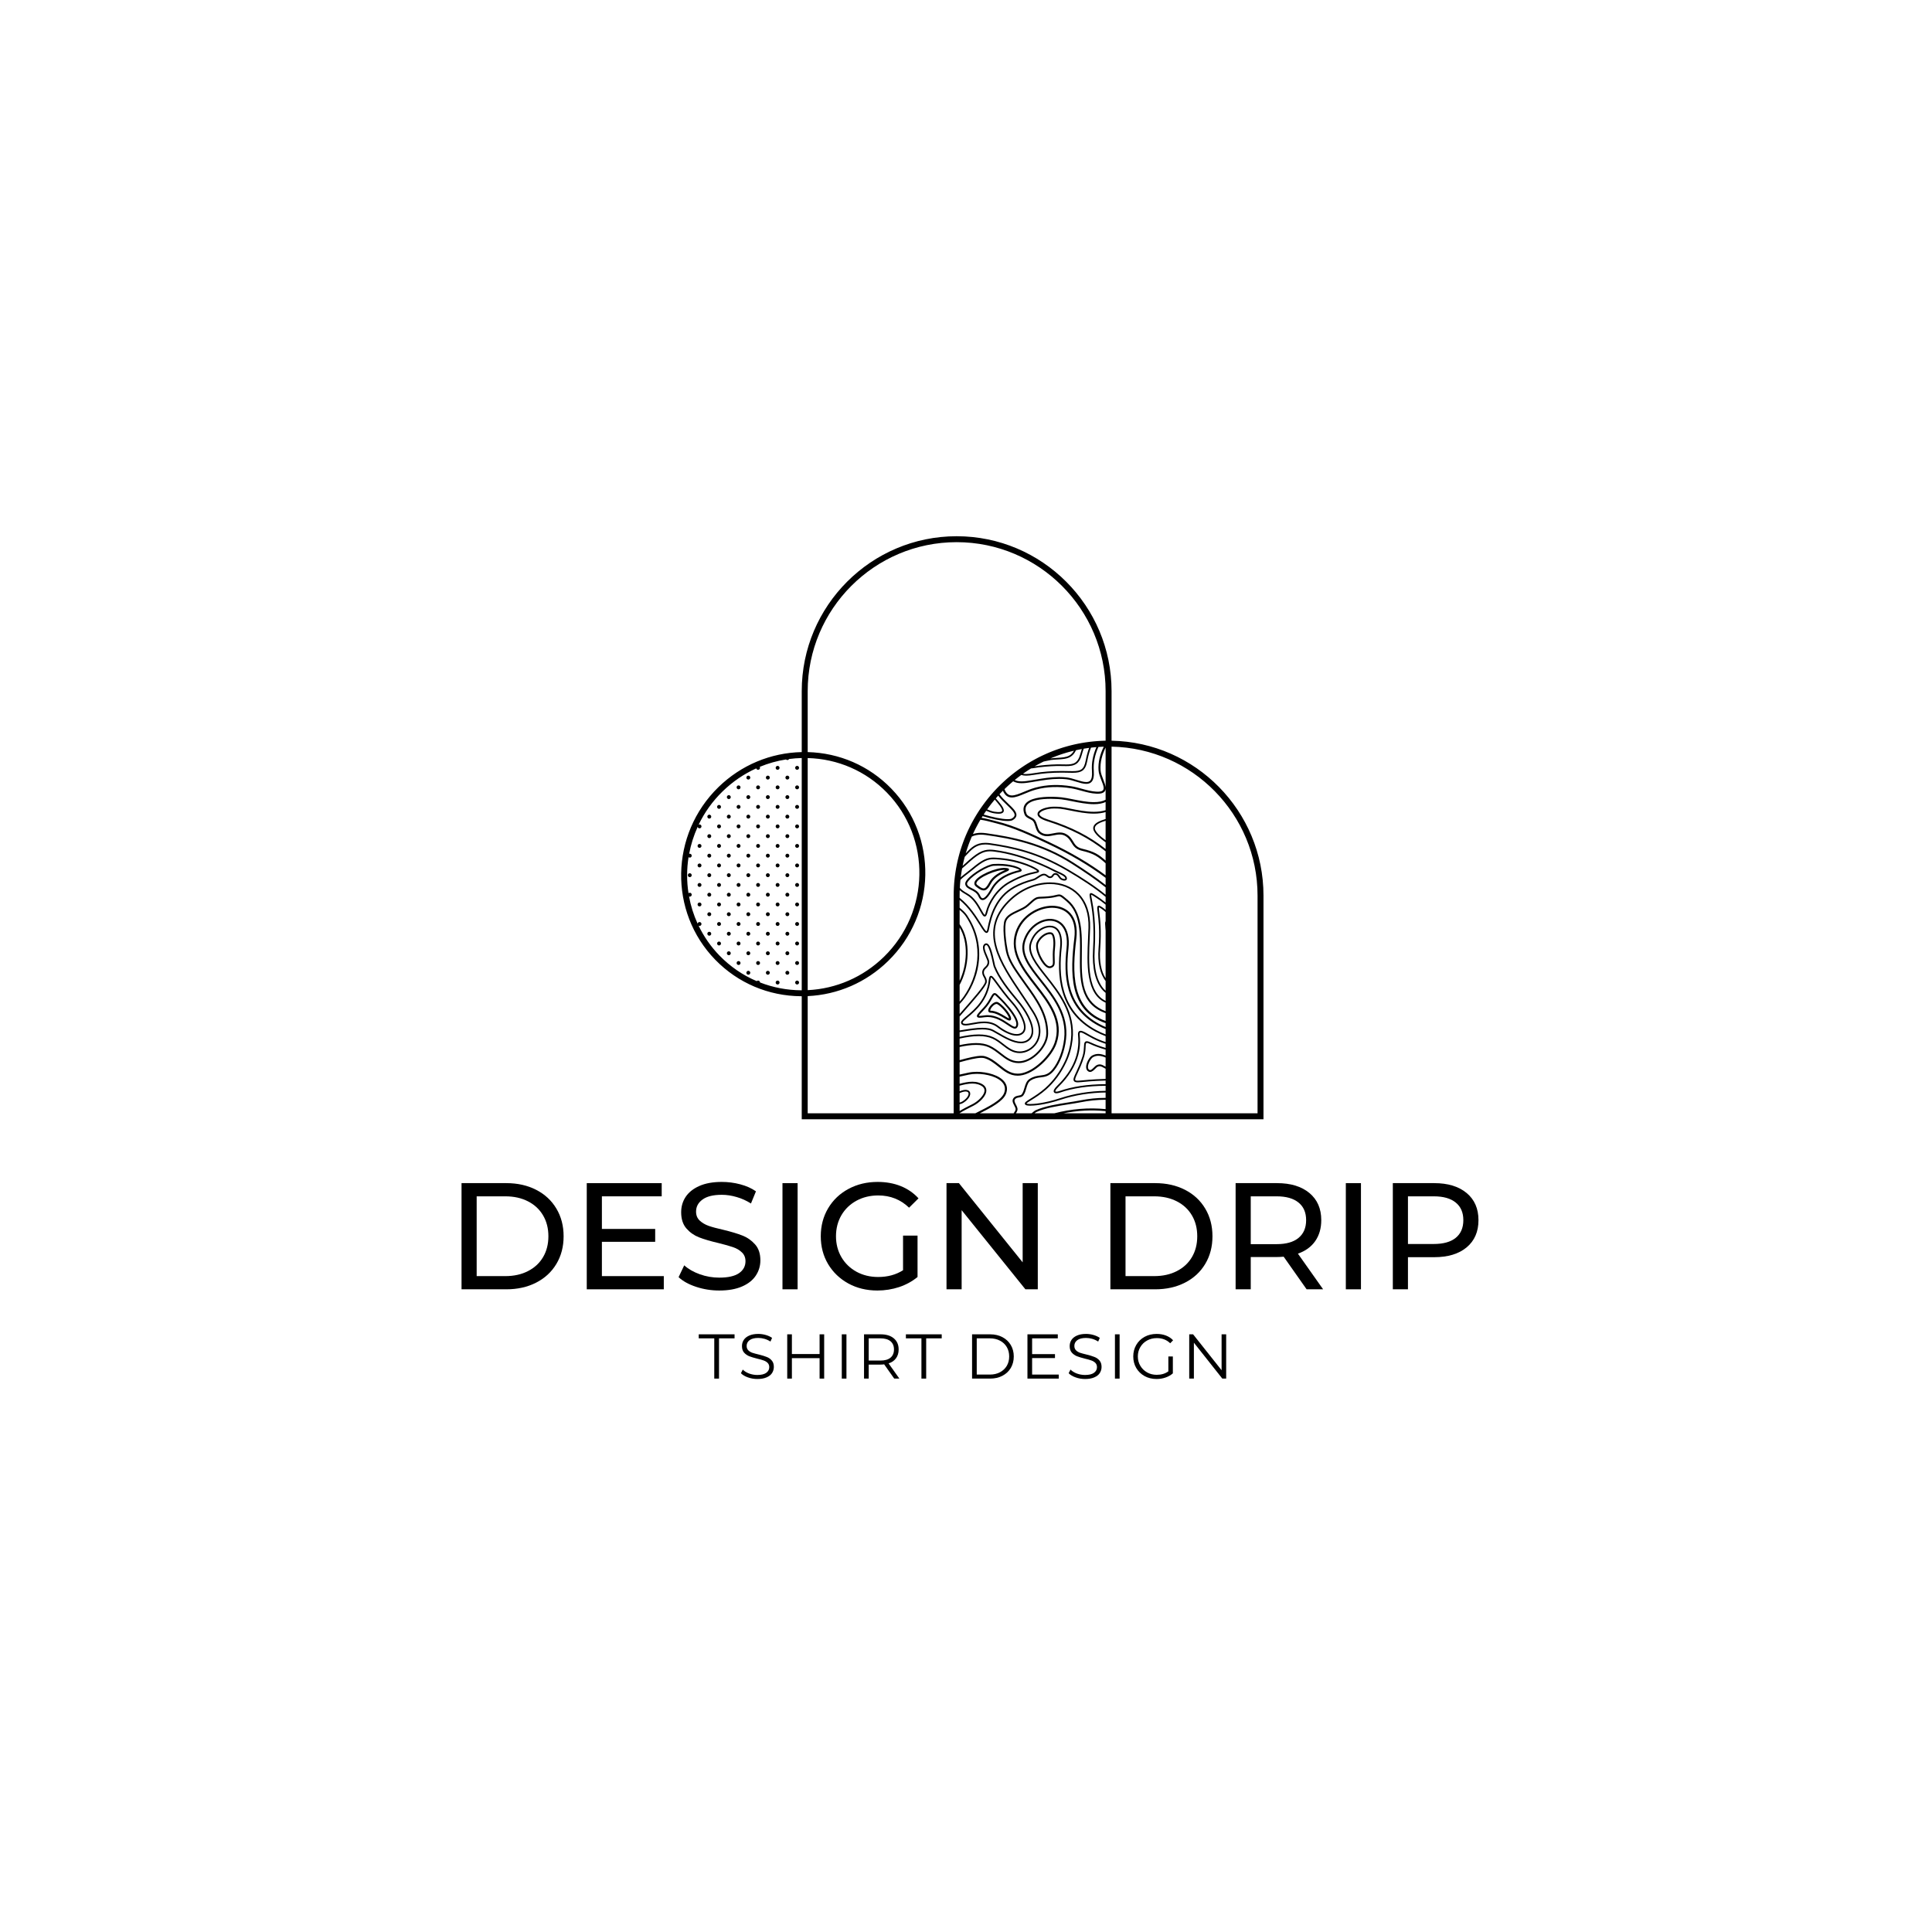 <svg xmlns="http://www.w3.org/2000/svg" xmlns:xlink="http://www.w3.org/1999/xlink" width="500" zoomAndPan="magnify" viewBox="0 0 375 375" height="500" preserveAspectRatio="xMidYMid meet" version="1.0"><defs><g/><clipPath id="c3250cab8a"><path d="M 132 104.078 L 245.266 104.078 L 245.266 217.328 L 132 217.328 Z M 132 104.078 " clip-rule="nonzero"/></clipPath></defs><g clip-path="url(#c3250cab8a)"><path fill="#000000" d="M 153.207 150.93 C 153.207 151.141 153.035 151.309 152.828 151.309 C 152.617 151.309 152.449 151.141 152.449 150.93 C 152.449 150.723 152.617 150.551 152.828 150.551 C 153.035 150.551 153.207 150.723 153.207 150.93 Z M 150.934 148.656 C 150.723 148.656 150.555 148.828 150.555 149.035 C 150.555 149.246 150.723 149.414 150.934 149.414 C 151.141 149.414 151.312 149.246 151.312 149.035 C 151.312 148.828 151.141 148.656 150.934 148.656 Z M 154.719 148.656 C 154.512 148.656 154.34 148.828 154.34 149.035 C 154.34 149.246 154.512 149.414 154.719 149.414 C 154.93 149.414 155.098 149.246 155.098 149.035 C 155.098 148.828 154.93 148.656 154.719 148.656 Z M 149.113 150.559 C 149.09 150.555 149.062 150.551 149.039 150.551 C 148.984 150.551 148.938 150.562 148.891 150.582 C 148.754 150.641 148.66 150.773 148.66 150.93 C 148.66 151.086 148.754 151.223 148.891 151.281 C 148.938 151.301 148.984 151.309 149.039 151.309 C 149.062 151.309 149.09 151.309 149.113 151.301 C 149.285 151.266 149.418 151.113 149.418 150.93 C 149.418 150.746 149.285 150.594 149.113 150.559 Z M 152.824 158.129 C 152.695 158.129 152.578 158.195 152.512 158.297 C 152.473 158.355 152.445 158.43 152.445 158.508 C 152.445 158.559 152.457 158.609 152.477 158.656 C 152.535 158.793 152.668 158.887 152.824 158.887 C 152.984 158.887 153.117 158.793 153.176 158.656 C 153.195 158.609 153.203 158.559 153.203 158.508 C 153.203 158.43 153.18 158.355 153.141 158.297 C 153.07 158.195 152.957 158.129 152.824 158.129 Z M 152.824 154.34 C 152.617 154.34 152.449 154.512 152.449 154.719 C 152.449 154.93 152.617 155.098 152.824 155.098 C 153.035 155.098 153.203 154.93 153.203 154.719 C 153.207 154.512 153.035 154.34 152.824 154.34 Z M 150.934 156.234 C 150.723 156.234 150.555 156.402 150.555 156.613 C 150.555 156.824 150.723 156.992 150.934 156.992 C 151.141 156.992 151.312 156.824 151.312 156.613 C 151.312 156.402 151.141 156.234 150.934 156.234 Z M 154.719 156.234 C 154.512 156.234 154.34 156.402 154.34 156.613 C 154.34 156.824 154.512 156.992 154.719 156.992 C 154.93 156.992 155.098 156.824 155.098 156.613 C 155.098 156.402 154.93 156.234 154.719 156.234 Z M 150.934 152.445 C 150.723 152.445 150.555 152.617 150.555 152.824 C 150.555 153.035 150.723 153.203 150.934 153.203 C 151.141 153.203 151.312 153.035 151.312 152.824 C 151.312 152.617 151.141 152.445 150.934 152.445 Z M 154.719 152.445 C 154.512 152.445 154.34 152.617 154.34 152.824 C 154.34 153.035 154.512 153.203 154.719 153.203 C 154.93 153.203 155.098 153.035 155.098 152.824 C 155.098 152.617 154.93 152.445 154.719 152.445 Z M 149.113 158.137 C 149.09 158.133 149.062 158.129 149.039 158.129 C 148.984 158.129 148.938 158.141 148.891 158.16 C 148.824 158.188 148.766 158.234 148.723 158.297 C 148.684 158.355 148.66 158.43 148.66 158.508 C 148.66 158.559 148.672 158.609 148.688 158.656 C 148.727 158.746 148.801 158.82 148.891 158.855 C 148.938 158.875 148.984 158.887 149.039 158.887 C 149.062 158.887 149.09 158.883 149.113 158.879 C 149.238 158.855 149.34 158.77 149.387 158.656 C 149.406 158.609 149.418 158.559 149.418 158.508 C 149.418 158.43 149.395 158.355 149.352 158.297 C 149.297 158.215 149.215 158.156 149.113 158.137 Z M 149.113 154.348 C 149.09 154.344 149.062 154.34 149.039 154.34 C 148.984 154.34 148.938 154.352 148.891 154.371 C 148.754 154.43 148.66 154.562 148.66 154.719 C 148.66 154.875 148.754 155.012 148.891 155.07 C 148.938 155.086 148.984 155.098 149.039 155.098 C 149.062 155.098 149.09 155.094 149.113 155.09 C 149.285 155.055 149.418 154.902 149.418 154.719 C 149.418 154.535 149.285 154.383 149.113 154.348 Z M 152.824 165.707 C 152.617 165.707 152.449 165.875 152.449 166.086 C 152.449 166.293 152.617 166.465 152.824 166.465 C 153.035 166.465 153.203 166.293 153.203 166.086 C 153.203 165.875 153.035 165.707 152.824 165.707 Z M 152.824 161.918 C 152.617 161.918 152.449 162.086 152.449 162.297 C 152.449 162.504 152.617 162.676 152.824 162.676 C 153.035 162.676 153.203 162.504 153.203 162.297 C 153.207 162.086 153.035 161.918 152.824 161.918 Z M 150.934 163.812 C 150.723 163.812 150.555 163.98 150.555 164.191 C 150.555 164.398 150.723 164.57 150.934 164.57 C 151.141 164.57 151.312 164.398 151.312 164.191 C 151.312 163.98 151.141 163.812 150.934 163.812 Z M 154.719 163.812 C 154.512 163.812 154.34 163.98 154.34 164.191 C 154.34 164.398 154.512 164.57 154.719 164.57 C 154.93 164.57 155.098 164.398 155.098 164.191 C 155.098 163.98 154.93 163.812 154.719 163.812 Z M 150.934 160.023 C 150.723 160.023 150.555 160.191 150.555 160.402 C 150.555 160.609 150.723 160.781 150.934 160.781 C 151.141 160.781 151.312 160.609 151.312 160.402 C 151.312 160.191 151.141 160.023 150.934 160.023 Z M 154.719 160.023 C 154.512 160.023 154.34 160.191 154.34 160.402 C 154.34 160.609 154.512 160.781 154.719 160.781 C 154.93 160.781 155.098 160.609 155.098 160.402 C 155.098 160.191 154.93 160.023 154.719 160.023 Z M 149.113 165.715 C 149.09 165.707 149.062 165.707 149.039 165.707 C 148.984 165.707 148.938 165.715 148.891 165.734 C 148.754 165.793 148.66 165.926 148.66 166.086 C 148.66 166.242 148.754 166.375 148.891 166.434 C 148.938 166.453 148.984 166.465 149.039 166.465 C 149.062 166.465 149.09 166.461 149.113 166.457 C 149.285 166.422 149.418 166.266 149.418 166.086 C 149.418 165.902 149.285 165.75 149.113 165.715 Z M 149.113 161.926 C 149.09 161.922 149.062 161.918 149.039 161.918 C 148.984 161.918 148.938 161.93 148.891 161.945 C 148.754 162.004 148.66 162.141 148.66 162.297 C 148.66 162.453 148.754 162.586 148.891 162.645 C 148.938 162.664 148.984 162.676 149.039 162.676 C 149.062 162.676 149.09 162.672 149.113 162.668 C 149.285 162.633 149.418 162.48 149.418 162.297 C 149.418 162.113 149.285 161.961 149.113 161.926 Z M 152.824 173.281 C 152.695 173.281 152.578 173.348 152.512 173.449 C 152.473 173.512 152.445 173.582 152.445 173.66 C 152.445 173.715 152.457 173.762 152.477 173.809 C 152.535 173.945 152.668 174.039 152.824 174.039 C 152.984 174.039 153.117 173.945 153.176 173.809 C 153.195 173.762 153.203 173.715 153.203 173.66 C 153.203 173.582 153.18 173.512 153.141 173.449 C 153.07 173.348 152.957 173.281 152.824 173.281 Z M 152.824 169.496 C 152.617 169.496 152.449 169.664 152.449 169.875 C 152.449 170.082 152.617 170.254 152.824 170.254 C 153.035 170.254 153.203 170.082 153.203 169.875 C 153.207 169.664 153.035 169.496 152.824 169.496 Z M 150.934 171.387 C 150.723 171.387 150.555 171.559 150.555 171.766 C 150.555 171.977 150.723 172.145 150.934 172.145 C 151.141 172.145 151.312 171.977 151.312 171.766 C 151.312 171.559 151.141 171.387 150.934 171.387 Z M 154.719 171.387 C 154.512 171.387 154.34 171.559 154.34 171.766 C 154.34 171.977 154.512 172.145 154.719 172.145 C 154.93 172.145 155.098 171.977 155.098 171.766 C 155.098 171.559 154.93 171.387 154.719 171.387 Z M 150.934 167.602 C 150.723 167.602 150.555 167.77 150.555 167.98 C 150.555 168.188 150.723 168.359 150.934 168.359 C 151.141 168.359 151.312 168.188 151.312 167.98 C 151.312 167.77 151.141 167.602 150.934 167.602 Z M 154.719 167.602 C 154.512 167.602 154.34 167.77 154.34 167.98 C 154.34 168.188 154.512 168.359 154.719 168.359 C 154.93 168.359 155.098 168.188 155.098 167.98 C 155.098 167.77 154.93 167.602 154.719 167.602 Z M 149.113 173.289 C 149.09 173.285 149.062 173.281 149.039 173.281 C 148.984 173.281 148.938 173.293 148.891 173.312 C 148.824 173.34 148.766 173.391 148.723 173.449 C 148.684 173.512 148.66 173.582 148.66 173.66 C 148.66 173.715 148.672 173.762 148.688 173.809 C 148.727 173.898 148.801 173.973 148.891 174.012 C 148.938 174.031 148.984 174.039 149.039 174.039 C 149.062 174.039 149.09 174.039 149.113 174.031 C 149.238 174.008 149.34 173.922 149.387 173.809 C 149.406 173.762 149.418 173.715 149.418 173.66 C 149.418 173.582 149.395 173.512 149.352 173.449 C 149.297 173.367 149.215 173.312 149.113 173.289 Z M 149.113 169.504 C 149.09 169.496 149.062 169.496 149.039 169.496 C 148.984 169.496 148.938 169.504 148.891 169.523 C 148.754 169.582 148.66 169.715 148.66 169.871 C 148.66 170.031 148.754 170.164 148.891 170.223 C 148.938 170.242 148.984 170.254 149.039 170.254 C 149.062 170.254 149.09 170.25 149.113 170.246 C 149.285 170.207 149.418 170.055 149.418 169.871 C 149.418 169.691 149.285 169.539 149.113 169.504 Z M 152.824 180.859 C 152.617 180.859 152.449 181.027 152.449 181.238 C 152.449 181.445 152.617 181.617 152.824 181.617 C 153.035 181.617 153.203 181.445 153.203 181.238 C 153.203 181.027 153.035 180.859 152.824 180.859 Z M 152.824 177.07 C 152.617 177.07 152.449 177.242 152.449 177.449 C 152.449 177.66 152.617 177.828 152.824 177.828 C 153.035 177.828 153.203 177.66 153.203 177.449 C 153.207 177.242 153.035 177.07 152.824 177.07 Z M 150.934 178.965 C 150.723 178.965 150.555 179.137 150.555 179.344 C 150.555 179.555 150.723 179.723 150.934 179.723 C 151.141 179.723 151.312 179.555 151.312 179.344 C 151.312 179.133 151.141 178.965 150.934 178.965 Z M 154.719 178.965 C 154.512 178.965 154.34 179.137 154.34 179.344 C 154.34 179.555 154.512 179.723 154.719 179.723 C 154.93 179.723 155.098 179.555 155.098 179.344 C 155.098 179.133 154.93 178.965 154.719 178.965 Z M 150.934 175.176 C 150.723 175.176 150.555 175.348 150.555 175.555 C 150.555 175.766 150.723 175.934 150.934 175.934 C 151.141 175.934 151.312 175.766 151.312 175.555 C 151.312 175.348 151.141 175.176 150.934 175.176 Z M 154.719 175.176 C 154.512 175.176 154.34 175.348 154.34 175.555 C 154.34 175.766 154.512 175.934 154.719 175.934 C 154.93 175.934 155.098 175.766 155.098 175.555 C 155.098 175.348 154.93 175.176 154.719 175.176 Z M 149.113 180.867 C 149.09 180.863 149.062 180.859 149.039 180.859 C 148.984 180.859 148.938 180.871 148.891 180.891 C 148.754 180.945 148.66 181.082 148.66 181.238 C 148.66 181.395 148.754 181.531 148.891 181.586 C 148.938 181.605 148.984 181.617 149.039 181.617 C 149.062 181.617 149.09 181.613 149.113 181.609 C 149.285 181.574 149.418 181.422 149.418 181.238 C 149.418 181.055 149.285 180.902 149.113 180.867 Z M 149.113 177.078 C 149.09 177.074 149.062 177.07 149.039 177.07 C 148.984 177.07 148.938 177.082 148.891 177.102 C 148.754 177.16 148.66 177.293 148.66 177.449 C 148.66 177.605 148.754 177.742 148.891 177.801 C 148.938 177.82 148.984 177.828 149.039 177.828 C 149.062 177.828 149.09 177.828 149.113 177.82 C 149.285 177.785 149.418 177.633 149.418 177.449 C 149.418 177.266 149.285 177.113 149.113 177.078 Z M 152.824 188.438 C 152.695 188.438 152.578 188.504 152.512 188.605 C 152.473 188.664 152.445 188.738 152.445 188.816 C 152.445 188.867 152.457 188.918 152.477 188.961 C 152.535 189.098 152.668 189.195 152.824 189.195 C 152.984 189.195 153.117 189.098 153.176 188.961 C 153.195 188.918 153.203 188.867 153.203 188.816 C 153.203 188.738 153.18 188.664 153.141 188.605 C 153.07 188.504 152.957 188.438 152.824 188.438 Z M 152.824 184.648 C 152.617 184.648 152.449 184.816 152.449 185.027 C 152.449 185.234 152.617 185.406 152.824 185.406 C 153.035 185.406 153.203 185.234 153.203 185.027 C 153.207 184.816 153.035 184.648 152.824 184.648 Z M 150.934 186.543 C 150.723 186.543 150.555 186.711 150.555 186.922 C 150.555 187.129 150.723 187.301 150.934 187.301 C 151.141 187.301 151.312 187.129 151.312 186.922 C 151.312 186.711 151.141 186.543 150.934 186.543 Z M 154.719 186.543 C 154.512 186.543 154.34 186.711 154.34 186.922 C 154.34 187.129 154.512 187.301 154.719 187.301 C 154.93 187.301 155.098 187.129 155.098 186.922 C 155.098 186.711 154.93 186.543 154.719 186.543 Z M 150.934 182.754 C 150.723 182.754 150.555 182.922 150.555 183.133 C 150.555 183.34 150.723 183.512 150.934 183.512 C 151.141 183.512 151.312 183.34 151.312 183.133 C 151.312 182.922 151.141 182.754 150.934 182.754 Z M 154.719 182.754 C 154.512 182.754 154.34 182.922 154.34 183.133 C 154.34 183.34 154.512 183.512 154.719 183.512 C 154.93 183.512 155.098 183.34 155.098 183.133 C 155.098 182.922 154.93 182.754 154.719 182.754 Z M 149.113 188.445 C 149.09 188.438 149.062 188.438 149.039 188.438 C 148.984 188.438 148.938 188.445 148.891 188.465 C 148.824 188.496 148.766 188.543 148.723 188.605 C 148.684 188.664 148.66 188.738 148.66 188.816 C 148.66 188.867 148.672 188.918 148.688 188.961 C 148.727 189.055 148.801 189.125 148.891 189.164 C 148.938 189.184 148.984 189.195 149.039 189.195 C 149.062 189.195 149.09 189.191 149.113 189.188 C 149.238 189.16 149.34 189.074 149.387 188.961 C 149.406 188.918 149.418 188.867 149.418 188.816 C 149.418 188.738 149.395 188.664 149.352 188.605 C 149.297 188.523 149.215 188.465 149.113 188.445 Z M 149.113 184.656 C 149.09 184.652 149.062 184.648 149.039 184.648 C 148.984 184.648 148.938 184.66 148.891 184.676 C 148.754 184.734 148.66 184.871 148.66 185.027 C 148.66 185.184 148.754 185.316 148.891 185.375 C 148.938 185.395 148.984 185.406 149.039 185.406 C 149.062 185.406 149.09 185.402 149.113 185.398 C 149.285 185.363 149.418 185.211 149.418 185.027 C 149.418 184.844 149.285 184.691 149.113 184.656 Z M 150.934 190.332 C 150.723 190.332 150.555 190.5 150.555 190.711 C 150.555 190.918 150.723 191.09 150.934 191.09 C 151.141 191.09 151.312 190.918 151.312 190.711 C 151.312 190.5 151.141 190.332 150.934 190.332 Z M 154.719 190.332 C 154.512 190.332 154.34 190.5 154.34 190.711 C 154.34 190.918 154.512 191.09 154.719 191.09 C 154.93 191.09 155.098 190.918 155.098 190.711 C 155.098 190.5 154.93 190.332 154.719 190.332 Z M 145.25 150.551 C 145.039 150.551 144.871 150.723 144.871 150.93 C 144.871 151.141 145.039 151.309 145.25 151.309 C 145.457 151.309 145.629 151.141 145.629 150.93 C 145.629 150.723 145.457 150.551 145.25 150.551 Z M 145.25 158.129 C 145.117 158.129 145.004 158.195 144.934 158.297 C 144.895 158.355 144.871 158.43 144.871 158.508 C 144.871 158.559 144.883 158.609 144.898 158.656 C 144.957 158.793 145.094 158.887 145.25 158.887 C 145.406 158.887 145.539 158.793 145.598 158.656 C 145.617 158.609 145.629 158.559 145.629 158.508 C 145.629 158.43 145.605 158.355 145.562 158.297 C 145.496 158.195 145.379 158.129 145.25 158.129 Z M 145.25 154.34 C 145.039 154.34 144.871 154.512 144.871 154.719 C 144.871 154.93 145.039 155.098 145.25 155.098 C 145.457 155.098 145.629 154.93 145.629 154.719 C 145.629 154.512 145.457 154.34 145.25 154.34 Z M 143.355 156.234 C 143.145 156.234 142.977 156.402 142.977 156.613 C 142.977 156.824 143.145 156.992 143.355 156.992 C 143.562 156.992 143.734 156.824 143.734 156.613 C 143.734 156.402 143.562 156.234 143.355 156.234 Z M 147.145 156.234 C 146.934 156.234 146.766 156.402 146.766 156.613 C 146.766 156.824 146.934 156.992 147.145 156.992 C 147.352 156.992 147.523 156.824 147.523 156.613 C 147.523 156.402 147.352 156.234 147.145 156.234 Z M 143.355 152.445 C 143.145 152.445 142.977 152.617 142.977 152.824 C 142.977 153.035 143.145 153.203 143.355 153.203 C 143.562 153.203 143.734 153.035 143.734 152.824 C 143.734 152.617 143.562 152.445 143.355 152.445 Z M 147.145 152.445 C 146.934 152.445 146.766 152.617 146.766 152.824 C 146.766 153.035 146.934 153.203 147.145 153.203 C 147.352 153.203 147.523 153.035 147.523 152.824 C 147.523 152.617 147.352 152.445 147.145 152.445 Z M 141.672 158.195 C 141.613 158.152 141.539 158.129 141.461 158.129 C 141.332 158.129 141.215 158.195 141.148 158.297 C 141.105 158.355 141.082 158.43 141.082 158.508 C 141.082 158.559 141.094 158.609 141.113 158.656 C 141.168 158.793 141.305 158.887 141.461 158.887 C 141.539 158.887 141.613 158.863 141.672 158.82 C 141.734 158.781 141.781 158.723 141.809 158.656 C 141.828 158.609 141.84 158.559 141.84 158.508 C 141.84 158.43 141.816 158.355 141.773 158.297 C 141.75 158.254 141.715 158.223 141.672 158.195 Z M 141.672 154.406 C 141.613 154.363 141.539 154.34 141.461 154.34 C 141.254 154.34 141.082 154.512 141.082 154.719 C 141.082 154.93 141.254 155.098 141.461 155.098 C 141.539 155.098 141.613 155.074 141.672 155.035 C 141.773 154.965 141.84 154.852 141.84 154.719 C 141.84 154.59 141.773 154.473 141.672 154.406 Z M 145.25 165.707 C 145.039 165.707 144.871 165.875 144.871 166.086 C 144.871 166.293 145.039 166.465 145.25 166.465 C 145.457 166.465 145.629 166.293 145.629 166.086 C 145.629 165.875 145.457 165.707 145.25 165.707 Z M 145.25 161.918 C 145.039 161.918 144.871 162.086 144.871 162.297 C 144.871 162.504 145.039 162.676 145.25 162.676 C 145.457 162.676 145.629 162.504 145.629 162.297 C 145.629 162.086 145.457 161.918 145.25 161.918 Z M 143.355 163.812 C 143.145 163.812 142.977 163.98 142.977 164.191 C 142.977 164.398 143.145 164.57 143.355 164.57 C 143.562 164.57 143.734 164.398 143.734 164.191 C 143.734 163.98 143.562 163.812 143.355 163.812 Z M 147.145 163.812 C 146.934 163.812 146.766 163.98 146.766 164.191 C 146.766 164.398 146.934 164.57 147.145 164.57 C 147.352 164.57 147.523 164.398 147.523 164.191 C 147.523 163.98 147.352 163.812 147.145 163.812 Z M 143.355 160.023 C 143.145 160.023 142.977 160.191 142.977 160.402 C 142.977 160.609 143.145 160.781 143.355 160.781 C 143.562 160.781 143.734 160.609 143.734 160.402 C 143.734 160.191 143.562 160.023 143.355 160.023 Z M 147.145 160.023 C 146.934 160.023 146.766 160.191 146.766 160.402 C 146.766 160.609 146.934 160.781 147.145 160.781 C 147.352 160.781 147.523 160.609 147.523 160.402 C 147.523 160.191 147.352 160.023 147.145 160.023 Z M 141.672 165.77 C 141.613 165.73 141.539 165.707 141.461 165.707 C 141.254 165.707 141.082 165.875 141.082 166.086 C 141.082 166.293 141.254 166.465 141.461 166.465 C 141.539 166.465 141.613 166.438 141.672 166.398 C 141.773 166.328 141.84 166.215 141.84 166.086 C 141.84 165.953 141.773 165.84 141.672 165.77 Z M 141.672 161.98 C 141.613 161.941 141.539 161.918 141.461 161.918 C 141.254 161.918 141.082 162.086 141.082 162.297 C 141.082 162.504 141.254 162.676 141.461 162.676 C 141.539 162.676 141.613 162.652 141.672 162.609 C 141.773 162.543 141.84 162.426 141.84 162.297 C 141.84 162.164 141.773 162.051 141.672 161.98 Z M 145.25 173.281 C 145.117 173.281 145.004 173.348 144.934 173.449 C 144.895 173.512 144.871 173.582 144.871 173.66 C 144.871 173.715 144.883 173.762 144.898 173.809 C 144.957 173.945 145.094 174.039 145.25 174.039 C 145.406 174.039 145.539 173.945 145.598 173.809 C 145.617 173.762 145.629 173.715 145.629 173.66 C 145.629 173.582 145.605 173.512 145.562 173.449 C 145.496 173.348 145.379 173.281 145.25 173.281 Z M 145.25 169.496 C 145.039 169.496 144.871 169.664 144.871 169.875 C 144.871 170.082 145.039 170.254 145.25 170.254 C 145.457 170.254 145.629 170.082 145.629 169.875 C 145.629 169.664 145.457 169.496 145.25 169.496 Z M 143.355 171.387 C 143.145 171.387 142.977 171.559 142.977 171.766 C 142.977 171.977 143.145 172.145 143.355 172.145 C 143.562 172.145 143.734 171.977 143.734 171.766 C 143.734 171.559 143.562 171.387 143.355 171.387 Z M 147.145 171.387 C 146.934 171.387 146.766 171.559 146.766 171.766 C 146.766 171.977 146.934 172.145 147.145 172.145 C 147.352 172.145 147.523 171.977 147.523 171.766 C 147.523 171.559 147.352 171.387 147.145 171.387 Z M 143.355 167.602 C 143.145 167.602 142.977 167.77 142.977 167.98 C 142.977 168.188 143.145 168.359 143.355 168.359 C 143.562 168.359 143.734 168.188 143.734 167.98 C 143.734 167.77 143.562 167.602 143.355 167.602 Z M 147.145 167.602 C 146.934 167.602 146.766 167.77 146.766 167.98 C 146.766 168.188 146.934 168.359 147.145 168.359 C 147.352 168.359 147.523 168.188 147.523 167.98 C 147.523 167.77 147.352 167.602 147.145 167.602 Z M 141.672 173.348 C 141.613 173.305 141.539 173.281 141.461 173.281 C 141.332 173.281 141.215 173.348 141.148 173.449 C 141.105 173.512 141.082 173.582 141.082 173.66 C 141.082 173.715 141.094 173.762 141.113 173.809 C 141.168 173.945 141.305 174.039 141.461 174.039 C 141.539 174.039 141.613 174.016 141.672 173.977 C 141.734 173.934 141.781 173.875 141.809 173.809 C 141.828 173.762 141.84 173.715 141.84 173.66 C 141.84 173.582 141.816 173.512 141.773 173.449 C 141.75 173.41 141.715 173.375 141.672 173.348 Z M 141.672 169.559 C 141.613 169.52 141.539 169.492 141.461 169.492 C 141.254 169.492 141.082 169.664 141.082 169.871 C 141.082 170.082 141.254 170.254 141.461 170.254 C 141.539 170.254 141.613 170.227 141.672 170.188 C 141.773 170.121 141.84 170.004 141.84 169.871 C 141.84 169.742 141.773 169.625 141.672 169.559 Z M 145.25 180.859 C 145.039 180.859 144.871 181.027 144.871 181.238 C 144.871 181.445 145.039 181.617 145.25 181.617 C 145.457 181.617 145.629 181.445 145.629 181.238 C 145.629 181.027 145.457 180.859 145.25 180.859 Z M 145.25 177.07 C 145.039 177.07 144.871 177.242 144.871 177.449 C 144.871 177.66 145.039 177.828 145.25 177.828 C 145.457 177.828 145.629 177.66 145.629 177.449 C 145.629 177.242 145.457 177.07 145.25 177.07 Z M 143.355 178.965 C 143.145 178.965 142.977 179.137 142.977 179.344 C 142.977 179.555 143.145 179.723 143.355 179.723 C 143.562 179.723 143.734 179.555 143.734 179.344 C 143.734 179.133 143.562 178.965 143.355 178.965 Z M 147.145 178.965 C 146.934 178.965 146.766 179.137 146.766 179.344 C 146.766 179.555 146.934 179.723 147.145 179.723 C 147.352 179.723 147.523 179.555 147.523 179.344 C 147.523 179.133 147.352 178.965 147.145 178.965 Z M 143.355 175.176 C 143.145 175.176 142.977 175.348 142.977 175.555 C 142.977 175.766 143.145 175.934 143.355 175.934 C 143.562 175.934 143.734 175.766 143.734 175.555 C 143.734 175.348 143.562 175.176 143.355 175.176 Z M 147.145 175.176 C 146.934 175.176 146.766 175.348 146.766 175.555 C 146.766 175.766 146.934 175.934 147.145 175.934 C 147.352 175.934 147.523 175.766 147.523 175.555 C 147.523 175.348 147.352 175.176 147.145 175.176 Z M 141.672 180.926 C 141.613 180.883 141.539 180.859 141.461 180.859 C 141.254 180.859 141.082 181.027 141.082 181.238 C 141.082 181.445 141.254 181.617 141.461 181.617 C 141.539 181.617 141.613 181.594 141.672 181.551 C 141.773 181.484 141.84 181.367 141.84 181.238 C 141.84 181.105 141.773 180.992 141.672 180.926 Z M 141.672 177.137 C 141.613 177.094 141.539 177.07 141.461 177.07 C 141.254 177.07 141.082 177.242 141.082 177.449 C 141.082 177.66 141.254 177.828 141.461 177.828 C 141.539 177.828 141.613 177.805 141.672 177.766 C 141.773 177.695 141.84 177.582 141.84 177.449 C 141.84 177.32 141.773 177.203 141.672 177.137 Z M 145.25 188.438 C 145.117 188.438 145.004 188.504 144.934 188.605 C 144.895 188.664 144.871 188.738 144.871 188.816 C 144.871 188.867 144.883 188.918 144.898 188.961 C 144.957 189.098 145.094 189.195 145.25 189.195 C 145.406 189.195 145.539 189.098 145.598 188.961 C 145.617 188.918 145.629 188.867 145.629 188.816 C 145.629 188.738 145.605 188.664 145.562 188.605 C 145.496 188.504 145.379 188.438 145.25 188.438 Z M 145.25 184.648 C 145.039 184.648 144.871 184.816 144.871 185.027 C 144.871 185.234 145.039 185.406 145.25 185.406 C 145.457 185.406 145.629 185.234 145.629 185.027 C 145.629 184.816 145.457 184.648 145.25 184.648 Z M 143.355 186.543 C 143.145 186.543 142.977 186.711 142.977 186.922 C 142.977 187.129 143.145 187.301 143.355 187.301 C 143.562 187.301 143.734 187.129 143.734 186.922 C 143.734 186.711 143.562 186.543 143.355 186.543 Z M 147.145 186.543 C 146.934 186.543 146.766 186.711 146.766 186.922 C 146.766 187.129 146.934 187.301 147.145 187.301 C 147.352 187.301 147.523 187.129 147.523 186.922 C 147.523 186.711 147.352 186.543 147.145 186.543 Z M 143.355 182.754 C 143.145 182.754 142.977 182.922 142.977 183.133 C 142.977 183.34 143.145 183.512 143.355 183.512 C 143.562 183.512 143.734 183.34 143.734 183.133 C 143.734 182.922 143.562 182.754 143.355 182.754 Z M 147.145 182.754 C 146.934 182.754 146.766 182.922 146.766 183.133 C 146.766 183.34 146.934 183.512 147.145 183.512 C 147.352 183.512 147.523 183.34 147.523 183.133 C 147.523 182.922 147.352 182.754 147.145 182.754 Z M 141.672 184.711 C 141.613 184.672 141.539 184.648 141.461 184.648 C 141.254 184.648 141.082 184.816 141.082 185.027 C 141.082 185.234 141.254 185.406 141.461 185.406 C 141.539 185.406 141.613 185.383 141.672 185.34 C 141.773 185.273 141.84 185.156 141.84 185.027 C 141.84 184.895 141.773 184.781 141.672 184.711 Z M 137.672 158.129 C 137.543 158.129 137.426 158.195 137.359 158.297 C 137.316 158.355 137.293 158.43 137.293 158.508 C 137.293 158.559 137.305 158.609 137.324 158.656 C 137.383 158.793 137.516 158.887 137.672 158.887 C 137.828 158.887 137.965 158.793 138.023 158.656 C 138.043 158.609 138.051 158.559 138.051 158.508 C 138.051 158.43 138.027 158.355 137.988 158.297 C 137.918 158.195 137.805 158.129 137.672 158.129 Z M 139.566 156.234 C 139.359 156.234 139.188 156.402 139.188 156.613 C 139.188 156.824 139.359 156.992 139.566 156.992 C 139.777 156.992 139.945 156.824 139.945 156.613 C 139.945 156.402 139.777 156.234 139.566 156.234 Z M 137.672 165.707 C 137.465 165.707 137.293 165.875 137.293 166.086 C 137.293 166.293 137.465 166.465 137.672 166.465 C 137.883 166.465 138.051 166.293 138.051 166.086 C 138.051 165.875 137.883 165.707 137.672 165.707 Z M 137.672 161.918 C 137.465 161.918 137.293 162.086 137.293 162.297 C 137.293 162.504 137.465 162.676 137.672 162.676 C 137.883 162.676 138.051 162.504 138.051 162.297 C 138.051 162.086 137.883 161.918 137.672 161.918 Z M 135.777 163.812 C 135.57 163.812 135.398 163.98 135.398 164.191 C 135.398 164.398 135.57 164.57 135.777 164.57 C 135.988 164.57 136.156 164.398 136.156 164.191 C 136.156 163.98 135.988 163.812 135.777 163.812 Z M 139.566 163.812 C 139.359 163.812 139.188 163.98 139.188 164.191 C 139.188 164.398 139.359 164.57 139.566 164.57 C 139.777 164.57 139.945 164.398 139.945 164.191 C 139.945 163.98 139.777 163.812 139.566 163.812 Z M 139.566 160.023 C 139.359 160.023 139.188 160.191 139.188 160.402 C 139.188 160.609 139.359 160.781 139.566 160.781 C 139.777 160.781 139.945 160.609 139.945 160.402 C 139.945 160.191 139.777 160.023 139.566 160.023 Z M 137.672 173.281 C 137.543 173.281 137.426 173.348 137.359 173.449 C 137.316 173.512 137.293 173.582 137.293 173.66 C 137.293 173.715 137.305 173.762 137.324 173.809 C 137.383 173.945 137.516 174.039 137.672 174.039 C 137.828 174.039 137.965 173.945 138.023 173.809 C 138.043 173.762 138.051 173.715 138.051 173.66 C 138.051 173.582 138.027 173.512 137.988 173.449 C 137.918 173.348 137.805 173.281 137.672 173.281 Z M 137.672 169.496 C 137.465 169.496 137.293 169.664 137.293 169.875 C 137.293 170.082 137.465 170.254 137.672 170.254 C 137.883 170.254 138.051 170.082 138.051 169.875 C 138.051 169.664 137.883 169.496 137.672 169.496 Z M 135.777 171.387 C 135.57 171.387 135.398 171.559 135.398 171.766 C 135.398 171.977 135.57 172.145 135.777 172.145 C 135.988 172.145 136.156 171.977 136.156 171.766 C 136.156 171.559 135.988 171.387 135.777 171.387 Z M 139.566 171.387 C 139.359 171.387 139.188 171.559 139.188 171.766 C 139.188 171.977 139.359 172.145 139.566 172.145 C 139.777 172.145 139.945 171.977 139.945 171.766 C 139.945 171.559 139.777 171.387 139.566 171.387 Z M 135.777 167.602 C 135.57 167.602 135.398 167.77 135.398 167.98 C 135.398 168.188 135.57 168.359 135.777 168.359 C 135.988 168.359 136.156 168.188 136.156 167.98 C 136.156 167.77 135.988 167.602 135.777 167.602 Z M 139.566 167.602 C 139.359 167.602 139.188 167.77 139.188 167.98 C 139.188 168.188 139.359 168.359 139.566 168.359 C 139.777 168.359 139.945 168.188 139.945 167.98 C 139.945 167.77 139.777 167.602 139.566 167.602 Z M 133.883 169.496 C 133.676 169.496 133.508 169.664 133.508 169.875 C 133.508 170.082 133.676 170.254 133.883 170.254 C 134.094 170.254 134.262 170.082 134.262 169.875 C 134.262 169.664 134.094 169.496 133.883 169.496 Z M 137.672 180.859 C 137.465 180.859 137.293 181.027 137.293 181.238 C 137.293 181.445 137.465 181.617 137.672 181.617 C 137.883 181.617 138.051 181.445 138.051 181.238 C 138.051 181.027 137.883 180.859 137.672 180.859 Z M 137.672 177.07 C 137.465 177.07 137.293 177.242 137.293 177.449 C 137.293 177.66 137.465 177.828 137.672 177.828 C 137.883 177.828 138.051 177.66 138.051 177.449 C 138.051 177.242 137.883 177.07 137.672 177.07 Z M 139.566 178.965 C 139.359 178.965 139.188 179.137 139.188 179.344 C 139.188 179.555 139.359 179.723 139.566 179.723 C 139.777 179.723 139.945 179.555 139.945 179.344 C 139.945 179.133 139.777 178.965 139.566 178.965 Z M 135.777 175.176 C 135.57 175.176 135.398 175.348 135.398 175.555 C 135.398 175.766 135.57 175.934 135.777 175.934 C 135.988 175.934 136.156 175.766 136.156 175.555 C 136.156 175.348 135.988 175.176 135.777 175.176 Z M 139.566 175.176 C 139.359 175.176 139.188 175.348 139.188 175.555 C 139.188 175.766 139.359 175.934 139.566 175.934 C 139.777 175.934 139.945 175.766 139.945 175.555 C 139.945 175.348 139.777 175.176 139.566 175.176 Z M 139.566 182.754 C 139.359 182.754 139.188 182.922 139.188 183.133 C 139.188 183.34 139.359 183.512 139.566 183.512 C 139.777 183.512 139.945 183.34 139.945 183.133 C 139.945 182.922 139.777 182.754 139.566 182.754 Z M 204.395 181.195 C 204.691 181.523 204.938 182.539 204.777 183.992 C 204.668 184.988 204.695 185.715 204.715 186.246 C 204.746 187.125 204.766 187.609 204.027 187.867 C 203.934 187.898 203.836 187.914 203.738 187.914 C 203.648 187.914 203.559 187.902 203.469 187.875 C 202.926 187.711 202.234 186.895 201.699 185.793 C 201.145 184.645 200.961 183.582 201.211 182.949 C 201.586 182.004 202.734 180.953 203.781 180.953 C 204.133 180.953 204.289 181.074 204.395 181.195 Z M 204.133 181.434 C 204.078 181.371 204.004 181.309 203.781 181.309 C 202.875 181.309 201.875 182.242 201.543 183.078 C 201.328 183.621 201.508 184.578 202.02 185.641 C 202.496 186.625 203.133 187.402 203.57 187.535 C 203.688 187.57 203.801 187.566 203.91 187.531 C 204.383 187.363 204.395 187.168 204.359 186.258 C 204.34 185.715 204.312 184.977 204.422 183.953 C 204.562 182.684 204.379 181.707 204.133 181.434 Z M 189.637 197.324 C 189.516 197.043 189.84 196.703 190.699 195.789 L 190.902 195.574 C 191.566 194.867 191.953 194.168 192.234 193.656 C 192.531 193.113 192.73 192.758 193.066 192.758 C 193.203 192.758 193.344 192.824 193.496 192.957 C 193.547 193.008 198.719 197.773 197.418 199.441 C 197.312 199.578 197.16 199.652 196.984 199.652 C 196.617 199.652 196.152 199.34 195.559 198.941 C 194.59 198.289 193.27 197.398 191.699 197.398 C 191.508 197.398 191.312 197.414 191.121 197.441 C 190.641 197.508 190.348 197.539 190.145 197.539 C 189.949 197.535 189.715 197.512 189.637 197.324 Z M 189.977 197.168 C 190.008 197.176 190.059 197.18 190.145 197.18 C 190.328 197.18 190.605 197.152 191.07 197.09 C 191.281 197.059 191.492 197.043 191.699 197.043 C 193.379 197.043 194.754 197.969 195.758 198.645 C 196.277 198.996 196.727 199.297 196.984 199.297 C 197.051 199.297 197.098 199.273 197.137 199.223 C 197.91 198.23 195.277 195.055 193.254 193.223 C 193.152 193.129 193.094 193.113 193.066 193.113 C 192.938 193.113 192.75 193.461 192.547 193.824 C 192.254 194.355 191.855 195.078 191.16 195.82 L 190.961 196.031 C 190.516 196.504 190.055 196.992 189.977 197.168 Z M 191.809 196.113 C 191.812 195.574 192.707 194.473 193.434 194.473 C 193.539 194.473 193.641 194.496 193.73 194.543 C 194.457 194.906 196.184 196.727 196.254 197.676 C 196.266 197.809 196.238 197.914 196.168 197.988 C 196.109 198.055 196.027 198.086 195.93 198.086 C 195.707 198.086 195.395 197.898 194.926 197.617 C 194.195 197.18 193.199 196.582 192.277 196.566 C 191.984 196.562 191.805 196.391 191.809 196.113 Z M 192.203 196.117 C 192.203 196.145 192.207 196.156 192.207 196.16 C 192.207 196.16 192.223 196.172 192.285 196.176 C 193.312 196.191 194.359 196.82 195.121 197.277 C 195.398 197.445 195.703 197.629 195.859 197.68 C 195.773 196.91 194.25 195.238 193.555 194.895 C 193.52 194.875 193.477 194.867 193.434 194.867 C 192.934 194.867 192.207 195.746 192.203 196.117 Z M 191.922 190.23 C 191.965 189.832 192.035 189.406 192.352 189.406 C 192.648 189.406 192.973 189.855 193.688 190.836 C 194.344 191.738 195.324 193.09 196.734 194.676 C 197.566 195.613 199.23 198.059 199.059 199.629 C 199.008 200.09 198.812 200.445 198.473 200.691 C 198.16 200.918 197.777 201.035 197.328 201.035 C 196.133 201.035 194.613 200.188 193.594 199.395 C 192.902 198.859 192.059 198.598 191.008 198.598 C 190.227 198.598 189.461 198.738 188.781 198.863 C 188.242 198.961 187.785 199.047 187.414 199.047 C 187.055 199.047 186.812 198.969 186.652 198.797 C 186.566 198.703 186.523 198.59 186.527 198.469 C 186.551 198.121 186.965 197.773 187.656 197.195 C 189.102 195.984 191.523 193.957 191.922 190.23 Z M 187.859 197.441 C 187.324 197.891 186.859 198.277 186.848 198.488 C 186.848 198.512 186.852 198.539 186.887 198.578 C 186.98 198.68 187.148 198.727 187.414 198.727 C 187.758 198.727 188.203 198.645 188.723 198.551 C 189.414 198.422 190.199 198.281 191.008 198.281 C 192.133 198.281 193.043 198.562 193.789 199.141 C 194.77 199.902 196.211 200.715 197.328 200.715 C 197.707 200.715 198.031 200.621 198.285 200.434 C 198.547 200.242 198.703 199.961 198.742 199.598 C 198.898 198.129 197.297 195.789 196.496 194.887 C 195.074 193.289 194.086 191.93 193.434 191.027 C 192.949 190.363 192.496 189.734 192.352 189.727 C 192.355 189.73 192.289 189.801 192.238 190.266 C 191.824 194.121 189.344 196.199 187.859 197.441 Z M 189.168 171.191 C 189.621 169.934 193.363 168.355 195.062 168.465 C 195.602 168.504 195.812 168.535 195.848 168.742 L 195.859 168.746 L 195.848 168.754 C 195.875 168.957 195.688 169.039 195.238 169.234 C 194.465 169.574 193.023 170.207 192.34 171.496 C 191.914 172.297 191.512 172.832 190.918 172.832 C 190.527 172.832 190.078 172.602 189.418 172.055 C 189.141 171.824 189.051 171.516 189.168 171.191 Z M 189.668 171.75 C 190.246 172.227 190.629 172.441 190.918 172.441 C 191.258 172.441 191.566 172.113 191.992 171.312 C 192.738 169.898 194.266 169.234 195.082 168.875 C 195.094 168.871 195.102 168.867 195.113 168.863 C 195.086 168.859 195.062 168.859 195.035 168.855 C 193.539 168.758 189.918 170.27 189.539 171.324 C 189.477 171.496 189.516 171.625 189.668 171.75 Z M 187.352 171.613 C 187.316 171.367 187.441 171.074 187.734 170.723 C 188.762 169.469 191.633 167.773 192.855 167.699 C 193.156 167.68 193.461 167.672 193.762 167.672 C 196.199 167.672 198.238 168.336 198.305 168.883 C 198.309 168.941 198.312 169.141 198.012 169.211 C 196.168 169.648 193.891 170.441 192.648 172.699 C 191.906 174.051 191.281 174.707 190.738 174.707 C 190.395 174.707 190.117 174.465 189.914 173.98 C 189.625 173.289 189.016 172.988 188.477 172.719 C 187.938 172.449 187.43 172.195 187.352 171.613 Z M 187.703 171.566 C 187.758 171.961 188.145 172.156 188.633 172.398 C 189.23 172.695 189.902 173.031 190.242 173.844 C 190.383 174.168 190.543 174.34 190.723 174.352 C 190.938 174.355 191.453 174.141 192.336 172.527 C 193.641 170.152 195.996 169.324 197.91 168.871 C 197.629 168.609 196.094 168.027 193.762 168.027 C 193.469 168.027 193.172 168.035 192.875 168.055 C 191.723 168.125 188.992 169.746 188.008 170.949 C 187.707 171.316 187.695 171.504 187.703 171.566 Z M 245.242 173.832 L 245.242 217.246 L 155.617 217.246 L 155.617 193.367 C 155.57 193.367 155.527 193.367 155.48 193.367 C 149.148 193.32 143.238 190.809 138.84 186.297 C 129.77 176.984 130.039 161.949 139.449 152.781 C 143.836 148.508 149.555 146.113 155.617 145.98 L 155.617 134.148 C 155.617 117.57 169.105 104.082 185.684 104.082 C 202.266 104.082 215.754 117.57 215.754 134.148 L 215.754 143.77 C 232.066 144.078 245.242 157.445 245.242 173.832 Z M 214.598 159.309 C 213.594 159.617 212.664 159.996 212.523 160.609 C 212.363 161.32 213.531 162.32 214.598 163.09 Z M 214.598 158.973 L 214.598 157.625 C 213.926 157.824 213.176 157.926 212.324 157.926 C 210.773 157.926 209.164 157.605 207.742 157.32 C 207.008 157.172 206.32 157.035 205.809 156.98 C 205.516 156.949 205.059 156.93 204.59 156.93 C 203.102 156.93 201.816 157.492 201.742 157.957 C 201.688 158.301 202.293 158.715 203.363 159.055 L 203.539 159.113 C 207.961 160.531 211.391 162.273 214.598 164.785 L 214.598 163.484 C 213.363 162.617 212 161.484 212.215 160.539 C 212.395 159.746 213.473 159.316 214.598 158.973 Z M 214.598 157.258 L 214.598 155.672 C 213.992 155.949 213.246 156.09 212.324 156.09 C 210.953 156.09 209.438 155.785 208.102 155.52 C 207.324 155.363 206.594 155.215 206.004 155.152 C 205.711 155.121 204.93 155.051 203.965 155.051 C 202.223 155.051 199.988 155.273 199.273 156.348 C 198.988 156.777 198.98 157.332 199.258 157.996 C 199.367 158.262 199.688 158.422 200.023 158.594 C 200.344 158.754 200.668 158.918 200.871 159.195 C 201.098 159.5 201.219 159.895 201.336 160.277 C 201.477 160.727 201.621 161.188 201.91 161.434 C 202.297 161.758 202.723 161.91 203.25 161.91 C 203.637 161.91 204.039 161.828 204.434 161.754 C 204.848 161.672 205.273 161.586 205.699 161.586 C 206.125 161.586 206.5 161.672 206.844 161.848 C 207.648 162.262 207.977 162.805 208.297 163.332 C 208.672 163.957 209 164.496 210.109 164.754 C 212.422 165.297 213.25 165.855 214.598 167.039 L 214.598 165.238 C 211.363 162.656 207.906 160.887 203.43 159.449 L 203.254 159.395 C 201.93 158.973 201.301 158.469 201.391 157.902 C 201.527 157.035 203.336 156.574 204.59 156.574 C 205.07 156.574 205.539 156.594 205.848 156.625 C 206.371 156.684 207.07 156.824 207.809 156.973 C 209.215 157.254 210.805 157.57 212.32 157.57 C 212.324 157.57 212.324 157.57 212.324 157.57 C 213.184 157.57 213.938 157.465 214.598 157.258 Z M 213.543 184.184 C 213.363 186.559 213.734 188.539 214.598 189.863 L 214.598 180.645 C 214.586 180.512 214.578 180.387 214.566 180.266 C 214.492 179.402 214.457 178.992 214.598 178.805 L 214.598 177.023 C 214.309 176.762 214.047 176.551 213.824 176.406 C 213.723 176.336 213.418 176.133 213.301 176.109 C 213.266 176.23 213.316 176.652 213.375 177.094 C 213.531 178.312 213.82 180.582 213.543 184.184 Z M 214.598 176.609 L 214.598 175.59 C 213.984 175.082 213.352 174.621 212.715 174.207 C 212.301 173.941 211.945 173.707 211.805 173.672 C 211.785 173.809 211.863 174.223 211.941 174.621 C 212.219 176.086 212.793 179.137 212.477 184.363 C 212.266 187.816 212.918 190.539 214.312 192.023 C 214.406 192.121 214.5 192.211 214.598 192.297 L 214.598 190.414 C 213.508 189.035 213.02 186.832 213.227 184.16 C 213.5 180.59 213.211 178.344 213.059 177.137 C 212.961 176.367 212.918 176.047 213.066 175.883 C 213.121 175.82 213.191 175.789 213.277 175.789 C 213.445 175.789 213.66 175.914 214.004 176.141 C 214.168 176.25 214.371 176.41 214.598 176.609 Z M 214.598 175.184 L 214.598 174.082 C 212.465 172.312 209.953 170.672 207.082 168.988 C 201.359 165.637 196.523 164.602 192.152 163.98 C 191.832 163.934 191.527 163.91 191.25 163.91 C 189.496 163.91 188.648 164.82 187.574 165.969 C 187.473 166.078 187.367 166.191 187.258 166.305 C 187.254 166.316 187.25 166.328 187.25 166.34 C 187.219 166.445 187.191 166.547 187.164 166.652 C 187.133 166.777 187.102 166.902 187.07 167.031 C 187.047 167.137 187.02 167.238 186.996 167.344 C 186.969 167.473 186.941 167.598 186.914 167.727 C 186.891 167.832 186.867 167.938 186.844 168.043 C 186.844 168.051 186.844 168.059 186.84 168.062 C 187.016 167.918 187.188 167.77 187.359 167.609 C 189.574 165.547 190.695 164.918 192.152 164.918 C 192.414 164.918 192.699 164.941 193.031 164.98 C 195.922 165.352 198.934 166.23 202.234 167.676 C 203.02 168.02 203.945 168.438 204.875 168.926 C 204.969 168.977 205.121 169.043 205.297 169.121 C 206.16 169.496 206.938 169.867 207.062 170.328 C 207.113 170.504 207.094 170.648 207.012 170.758 C 206.926 170.867 206.785 170.926 206.594 170.926 C 206.355 170.926 206.094 170.84 205.941 170.754 C 205.734 170.641 205.594 170.441 205.461 170.254 C 205.293 170.016 205.148 169.812 204.898 169.789 C 204.66 169.77 204.594 169.867 204.488 170.027 C 204.406 170.148 204.305 170.297 204.109 170.375 C 204.004 170.418 203.902 170.438 203.805 170.438 C 203.539 170.438 203.355 170.297 203.18 170.16 C 203.035 170.047 202.902 169.945 202.727 169.914 C 202.395 169.855 201.957 170.137 201.551 170.41 C 201.242 170.617 200.926 170.828 200.617 170.91 C 199.199 171.285 197.988 171.754 196.922 172.344 C 193.477 174.25 192.441 177.836 191.965 180.363 C 191.902 180.699 191.793 181.082 191.484 181.082 C 191.133 181.082 190.773 180.508 190.125 179.469 C 189.277 178.117 188.047 176.148 186.262 174.68 L 186.262 176.199 C 186.855 176.66 187.383 177.148 187.738 177.688 C 189.473 180.312 190.242 183.168 190.031 186.168 C 189.844 188.789 188.898 191.375 187.301 193.641 C 187.004 194.062 186.648 194.477 186.262 194.883 L 186.262 196.812 C 186.438 196.609 186.625 196.398 186.82 196.176 C 188.738 193.992 191.121 191.277 191.215 190.594 C 191.262 190.238 191.109 189.965 190.949 189.676 C 190.77 189.348 190.566 188.977 190.676 188.488 C 190.758 188.105 190.992 187.887 191.199 187.691 C 191.449 187.453 191.684 187.23 191.691 186.711 C 191.695 186.52 191.523 186.121 191.34 185.699 C 191.152 185.266 190.941 184.773 190.844 184.336 C 190.723 183.77 190.828 183.379 191.164 183.18 C 191.25 183.129 191.336 183.105 191.422 183.105 C 192.156 183.105 192.586 184.824 192.996 186.742 C 193.074 187.113 193.145 187.434 193.184 187.531 C 194.059 189.738 195.852 192.027 197.66 194.172 C 199.129 195.918 200.766 198.621 200.539 200.488 C 200.461 201.148 200.156 201.676 199.641 202.051 C 199.23 202.352 198.734 202.5 198.164 202.5 C 196.668 202.5 194.93 201.488 193.531 200.676 C 193.215 200.492 192.926 200.324 192.664 200.184 C 192.199 199.93 191.547 199.809 190.668 199.809 C 189.527 199.809 188.207 200.02 187.043 200.207 C 186.773 200.25 186.512 200.289 186.262 200.328 L 186.262 201.258 C 187.492 200.992 188.773 200.785 189.969 200.785 C 191.082 200.785 192 200.957 192.777 201.312 C 193.535 201.656 194.168 202.148 194.777 202.625 C 195.746 203.375 196.66 204.086 197.918 204.086 C 198.051 204.086 198.188 204.078 198.324 204.062 C 199.531 203.926 200.672 203.094 201.227 201.945 C 201.734 200.887 202.008 199.082 200.406 196.512 C 199.695 195.375 198.926 194.23 198.18 193.125 C 196.039 189.941 194.012 186.934 193.172 183.902 C 192.715 182.258 192.656 180.77 192.992 179.352 C 193.363 177.766 194.219 176.309 195.598 174.898 C 197.855 172.594 200.84 171.27 203.789 171.27 C 206.02 171.27 208.012 172.059 209.395 173.484 C 210.918 175.051 211.676 177.336 211.594 180.09 C 211.574 180.719 211.543 181.367 211.512 182.055 C 211.402 184.484 211.273 187.238 211.664 189.52 C 212.086 191.973 213.047 193.527 214.598 194.266 L 214.598 192.707 C 214.418 192.57 214.246 192.414 214.082 192.242 C 212.625 190.691 211.941 187.887 212.156 184.344 C 212.473 179.152 211.902 176.133 211.625 174.68 C 211.484 173.922 211.426 173.609 211.562 173.441 C 211.758 173.207 212.09 173.422 212.887 173.941 C 213.352 174.242 213.941 174.656 214.598 175.184 Z M 214.598 205.27 C 214.129 205.074 213.656 204.926 213.188 204.926 C 212.816 204.926 212.477 205.016 212.141 205.203 C 211.812 205.383 211.168 206.359 211.168 207.105 C 211.172 207.383 211.262 207.566 211.445 207.668 C 211.492 207.695 211.535 207.707 211.582 207.707 C 211.82 207.707 212.121 207.406 212.363 207.164 C 212.543 206.984 212.715 206.816 212.875 206.738 C 213.074 206.645 213.262 206.598 213.449 206.598 C 213.805 206.598 214.105 206.766 214.395 206.93 C 214.461 206.969 214.531 207.004 214.598 207.039 Z M 214.598 204.883 L 214.598 203.734 C 213.332 203.375 212.297 202.973 211.734 202.699 C 211.359 202.516 211.102 202.426 210.949 202.426 C 210.77 202.426 210.746 202.582 210.715 203.199 C 210.695 203.684 210.664 204.344 210.426 205.109 C 210.004 206.469 209.523 207.492 209.176 208.242 C 208.855 208.93 208.602 209.473 208.711 209.645 C 208.746 209.699 208.859 209.766 209.207 209.766 C 209.371 209.766 209.574 209.75 209.828 209.723 C 210.09 209.691 212.18 209.469 214.598 209.418 L 214.598 207.438 C 214.582 207.43 214.566 207.426 214.555 207.422 C 214.438 207.363 214.328 207.301 214.223 207.242 C 213.785 206.996 213.469 206.852 213.027 207.059 C 212.922 207.113 212.766 207.266 212.613 207.418 C 212.309 207.719 211.965 208.062 211.582 208.062 C 211.473 208.062 211.371 208.035 211.273 207.98 C 210.973 207.816 210.812 207.512 210.812 207.105 C 210.812 206.293 211.461 205.168 211.969 204.891 C 212.355 204.676 212.758 204.57 213.188 204.57 C 213.672 204.57 214.141 204.703 214.598 204.883 Z M 214.598 203.402 L 214.598 202.598 C 213.773 202.332 212.965 202.004 212.16 201.598 C 211.781 201.406 211.422 201.199 211.105 201.02 C 210.547 200.699 210.02 200.395 209.746 200.395 C 209.684 200.395 209.562 200.395 209.555 200.746 C 209.555 200.793 209.562 200.875 209.574 200.988 C 209.633 201.586 209.766 202.949 209.301 204.723 C 208.723 206.918 207.434 209.008 205.465 210.934 C 204.766 211.617 204.836 211.824 204.84 211.832 C 204.852 211.863 204.922 211.891 205.051 211.891 C 205.203 211.891 205.402 211.852 205.613 211.777 C 208.164 210.895 211.105 210.457 214.598 210.434 L 214.598 209.734 C 212.102 209.789 209.965 210.027 209.863 210.039 C 209.598 210.07 209.383 210.082 209.207 210.082 C 208.797 210.082 208.559 210 208.441 209.816 C 208.238 209.496 208.469 209.004 208.887 208.105 C 209.234 207.363 209.707 206.348 210.121 205.016 C 210.348 204.289 210.375 203.652 210.398 203.188 C 210.426 202.582 210.445 202.105 210.949 202.105 C 211.16 202.105 211.438 202.199 211.875 202.41 C 212.422 202.676 213.402 203.059 214.598 203.402 Z M 214.598 202.262 L 214.598 201.117 C 213.938 200.871 213.285 200.578 212.637 200.234 C 205.293 196.316 205.191 189.043 205.754 183.91 C 205.922 182.391 205.691 181.199 205.113 180.551 C 204.781 180.18 204.332 179.992 203.781 179.992 C 202.477 179.992 200.824 181.07 200.199 183.133 C 199.641 184.977 201.285 187.055 203.188 189.465 C 205.684 192.621 208.793 196.547 208.184 201.844 C 208.008 203.359 207.605 204.797 206.98 206.125 C 205.992 208.227 204.684 210.016 203.09 211.434 C 202.039 212.371 200.992 213.02 200.227 213.496 L 200.223 213.5 C 199.801 213.762 199.32 214.059 199.242 214.188 C 199.266 214.203 199.312 214.227 199.406 214.25 C 199.508 214.277 199.711 214.289 199.961 214.289 C 200.52 214.289 202.59 214.207 205.836 213.137 C 208.5 212.258 211.598 211.766 214.598 211.734 L 214.598 210.75 C 211.141 210.773 208.23 211.207 205.719 212.078 C 205.477 212.164 205.238 212.211 205.051 212.211 C 204.719 212.211 204.594 212.07 204.547 211.953 C 204.434 211.676 204.652 211.277 205.242 210.703 C 208.246 207.77 209.598 204.516 209.258 201.031 C 209.246 200.898 209.238 200.801 209.238 200.738 C 209.242 200.191 209.52 200.078 209.746 200.078 C 210.105 200.078 210.617 200.371 211.266 200.742 C 211.578 200.922 211.934 201.129 212.301 201.312 C 213.062 201.699 213.82 202.012 214.598 202.262 Z M 214.598 200.773 L 214.598 199.742 C 214.141 199.559 213.688 199.348 213.238 199.109 C 206.648 195.594 206.453 189.215 207.02 184.047 C 207.23 182.137 206.898 180.633 206.062 179.703 C 205.484 179.059 204.695 178.719 203.781 178.719 C 202.004 178.719 199.785 180.105 198.98 182.762 C 198.227 185.246 200.062 187.566 202.188 190.254 C 204.664 193.383 207.465 196.926 206.918 201.699 C 206.645 204.059 205.781 206.328 204.602 207.77 C 203.668 208.91 202.852 209.012 201.984 209.117 C 201.387 209.191 200.77 209.266 200.059 209.719 C 199.559 210.035 199.391 210.617 199.211 211.23 C 199.074 211.707 198.93 212.195 198.629 212.617 C 198.418 212.906 198.078 212.965 197.781 213.016 C 197.422 213.078 197.113 213.133 196.945 213.496 C 196.84 213.723 197.008 214.047 197.184 214.387 L 197.09 214.438 L 197.188 214.391 C 197.367 214.742 197.559 215.105 197.492 215.457 C 197.461 215.629 197.344 215.844 197.191 216.09 L 200.234 216.09 C 200.551 215.805 200.824 215.59 201.043 215.488 C 202.805 214.691 205.207 214.312 207.328 213.98 C 208.156 213.852 208.941 213.73 209.66 213.59 C 211.332 213.262 212.941 213.098 214.449 213.098 C 214.5 213.098 214.547 213.098 214.598 213.102 L 214.598 212.051 C 211.633 212.082 208.566 212.57 205.934 213.438 C 202.645 214.523 200.531 214.609 199.961 214.609 C 199.766 214.609 199.492 214.602 199.328 214.559 C 199.164 214.516 198.945 214.438 198.918 214.242 C 198.875 213.961 199.27 213.715 200.059 213.227 C 200.812 212.758 201.848 212.113 202.879 211.195 C 204.438 209.805 205.723 208.051 206.691 205.988 C 207.301 204.691 207.695 203.285 207.867 201.805 C 208.461 196.641 205.398 192.773 202.938 189.664 C 200.98 187.184 199.285 185.047 199.895 183.039 C 200.566 180.828 202.355 179.672 203.781 179.672 C 204.426 179.672 204.953 179.898 205.352 180.34 C 205.992 181.055 206.246 182.332 206.07 183.945 C 205.52 188.984 205.613 196.125 212.789 199.949 C 213.387 200.27 213.988 200.543 214.598 200.773 Z M 214.598 216.09 L 214.598 215.672 C 211.887 215.402 209.133 215.543 206.402 216.09 Z M 214.598 215.277 L 214.598 213.469 C 214.547 213.469 214.5 213.465 214.449 213.465 C 212.965 213.465 211.375 213.629 209.734 213.953 C 209.012 214.094 208.234 214.215 207.41 214.344 C 205.289 214.676 202.91 215.047 201.195 215.828 C 201.09 215.875 200.953 215.969 200.805 216.09 L 204.656 216.09 C 207.957 215.227 211.309 214.953 214.598 215.277 Z M 214.598 199.344 L 214.598 198.59 C 207.461 196.152 207.711 188.82 208.527 182.102 C 208.766 180.152 208.406 178.574 207.492 177.539 C 206.723 176.676 205.559 176.199 204.207 176.199 C 201.68 176.199 198.453 177.938 197.453 181.16 C 196.305 184.859 198.688 187.926 201.207 191.176 C 203.863 194.598 206.609 198.137 205.055 202.562 C 204.16 205.109 200.816 208.441 198.004 208.762 L 198.008 208.762 C 197.844 208.777 197.684 208.789 197.527 208.789 C 195.992 208.789 194.934 207.941 193.816 207.047 C 192.992 206.391 192.145 205.711 191.086 205.395 C 190.93 205.348 190.727 205.324 190.484 205.324 C 189.5 205.324 188.008 205.703 186.262 206.18 L 186.262 208.574 C 186.805 208.453 187.371 208.332 187.965 208.203 C 188.461 208.094 189.016 208.039 189.609 208.039 C 191.547 208.039 194.074 208.68 195.043 210.082 C 195.5 210.738 195.574 211.484 195.27 212.297 C 194.719 213.75 192.379 214.988 190.191 216.09 L 196.754 216.09 C 196.941 215.801 197.102 215.543 197.129 215.387 C 197.172 215.16 197.012 214.855 196.859 214.559 C 196.656 214.172 196.426 213.734 196.609 213.34 C 196.859 212.801 197.336 212.719 197.715 212.652 C 197.98 212.605 198.207 212.566 198.328 212.398 C 198.594 212.031 198.727 211.574 198.855 211.129 C 199.055 210.445 199.242 209.797 199.863 209.406 C 200.645 208.91 201.301 208.828 201.938 208.75 C 202.766 208.648 203.477 208.562 204.316 207.535 C 205.449 206.145 206.285 203.949 206.551 201.656 C 207.082 197.035 204.328 193.555 201.898 190.484 C 199.707 187.715 197.816 185.324 198.625 182.652 C 199.484 179.828 201.871 178.348 203.781 178.348 C 204.805 178.348 205.688 178.73 206.34 179.453 C 207.246 180.469 207.609 182.07 207.391 184.09 C 206.836 189.137 207.02 195.371 213.414 198.781 C 213.805 198.992 214.199 199.176 214.598 199.344 Z M 186.301 172.336 C 186.586 172.672 187.062 173.027 187.742 173.402 C 189.133 174.168 189.965 175.66 190.516 176.648 C 190.727 177.031 191.02 177.555 191.137 177.574 C 191.133 177.574 191.23 177.523 191.363 176.984 C 191.84 175.051 193.41 172.488 195.852 171.125 C 198.297 169.762 199.926 169.41 200.801 169.219 C 201.027 169.168 201.258 169.121 201.344 169.078 C 201.02 168.715 198.027 167.172 194.031 166.852 L 193.848 166.836 C 193.457 166.801 193.129 166.777 192.816 166.777 C 191.738 166.777 190.863 167.082 188.789 168.836 C 188.449 169.121 188.09 169.395 187.777 169.637 C 187.246 170.043 186.754 170.422 186.422 170.789 C 186.418 170.824 186.414 170.859 186.41 170.895 C 186.398 171.031 186.387 171.168 186.375 171.305 C 186.367 171.41 186.355 171.516 186.348 171.621 C 186.336 171.766 186.328 171.91 186.32 172.051 C 186.312 172.148 186.305 172.242 186.301 172.336 Z M 186.262 174.266 C 188.195 175.785 189.504 177.879 190.391 179.297 C 190.82 179.984 191.309 180.762 191.484 180.762 C 191.484 180.762 191.57 180.73 191.652 180.305 C 192.141 177.715 193.203 174.039 196.766 172.066 C 197.859 171.461 199.094 170.984 200.535 170.602 C 200.793 170.535 201.074 170.348 201.371 170.148 C 201.777 169.871 202.199 169.586 202.625 169.586 C 202.68 169.586 202.73 169.59 202.785 169.602 C 203.035 169.645 203.215 169.785 203.375 169.906 C 203.578 170.066 203.742 170.18 203.992 170.078 C 204.094 170.039 204.152 169.957 204.223 169.852 C 204.34 169.672 204.5 169.438 204.926 169.473 C 205.324 169.508 205.535 169.805 205.723 170.07 C 205.836 170.23 205.953 170.395 206.098 170.477 C 206.211 170.539 206.426 170.609 206.594 170.609 C 206.691 170.609 206.742 170.586 206.758 170.562 C 206.777 170.539 206.777 170.484 206.758 170.414 C 206.66 170.062 205.699 169.645 205.18 169.418 C 204.992 169.336 204.832 169.266 204.723 169.211 C 203.805 168.723 202.887 168.309 202.109 167.969 C 198.836 166.539 195.852 165.664 192.988 165.297 C 192.676 165.258 192.402 165.238 192.152 165.238 C 190.793 165.238 189.723 165.848 187.574 167.844 C 187.301 168.098 187.023 168.336 186.746 168.559 C 186.734 168.621 186.723 168.684 186.711 168.746 C 186.688 168.879 186.668 169.012 186.645 169.141 C 186.629 169.246 186.609 169.352 186.594 169.457 C 186.574 169.59 186.555 169.727 186.535 169.859 C 186.523 169.965 186.508 170.07 186.492 170.176 C 186.488 170.211 186.484 170.246 186.48 170.281 C 186.797 169.988 187.176 169.695 187.582 169.387 C 187.91 169.133 188.254 168.871 188.586 168.59 C 190.73 166.777 191.66 166.457 192.816 166.457 C 193.148 166.457 193.5 166.488 193.875 166.52 L 194.055 166.531 C 198.43 166.887 201.441 168.574 201.637 168.93 C 201.688 169.027 201.695 169.121 201.66 169.203 C 201.582 169.375 201.359 169.426 200.871 169.531 C 200.008 169.719 198.41 170.066 196.008 171.406 C 193.652 172.719 192.133 175.195 191.676 177.062 C 191.566 177.492 191.43 177.895 191.137 177.895 L 191.133 177.895 C 190.844 177.895 190.629 177.508 190.238 176.809 C 189.703 175.848 188.898 174.402 187.59 173.68 C 187.023 173.367 186.594 173.07 186.285 172.781 C 186.285 172.801 186.281 172.82 186.281 172.84 C 186.281 172.922 186.273 173.008 186.273 173.09 C 186.266 173.336 186.262 173.582 186.262 173.832 Z M 191.531 190.637 C 191.422 191.418 189.207 193.941 187.062 196.383 C 186.805 196.68 186.531 196.988 186.262 197.297 L 186.262 200.008 C 186.492 199.973 186.734 199.934 186.988 199.895 C 188.164 199.703 189.5 199.492 190.668 199.492 C 191.602 199.492 192.305 199.625 192.816 199.906 C 193.082 200.051 193.379 200.223 193.691 200.402 C 195.055 201.195 196.754 202.184 198.164 202.184 C 198.664 202.184 199.098 202.055 199.453 201.797 C 199.895 201.473 200.156 201.02 200.227 200.453 C 200.438 198.684 198.844 196.078 197.414 194.379 C 195.59 192.215 193.777 189.898 192.887 187.652 C 192.84 187.527 192.777 187.242 192.684 186.812 C 192.484 185.883 191.957 183.422 191.422 183.422 C 191.395 183.422 191.363 183.434 191.328 183.453 C 191.25 183.5 191.02 183.637 191.156 184.27 C 191.246 184.676 191.449 185.152 191.633 185.574 C 191.848 186.066 192.016 186.453 192.012 186.719 C 192.004 187.371 191.691 187.664 191.418 187.922 C 191.223 188.109 191.051 188.27 190.988 188.559 C 190.906 188.93 191.055 189.203 191.23 189.52 C 191.398 189.828 191.59 190.18 191.531 190.637 Z M 186.262 190.375 C 187.711 187.27 188.016 182.957 186.262 180.031 Z M 186.262 194.414 C 186.547 194.098 186.812 193.781 187.039 193.457 C 189.719 189.66 191.242 183.57 187.473 177.863 C 187.18 177.418 186.75 177.004 186.262 176.609 L 186.262 179.379 C 188.547 182.602 188.109 187.777 186.262 191.168 Z M 186.262 214 C 186.438 213.965 186.617 213.902 186.785 213.797 C 187.824 213.152 188.07 212.469 187.984 212.168 C 187.914 211.91 187.633 211.859 187.414 211.859 C 187.105 211.859 186.707 211.969 186.262 212.176 Z M 186.262 215.645 C 186.988 215.203 187.848 214.77 188.789 214.297 C 189.777 213.801 191.168 212.551 191.09 211.582 C 191.051 211.094 190.629 210.719 189.84 210.469 C 189.512 210.367 189.152 210.316 188.738 210.316 C 187.957 210.316 187.094 210.504 186.262 210.727 L 186.262 211.828 C 186.695 211.641 187.09 211.539 187.414 211.539 C 187.875 211.539 188.195 211.734 188.293 212.078 C 188.434 212.57 188.07 213.375 186.953 214.07 C 186.727 214.211 186.488 214.285 186.262 214.328 Z M 214.598 198.168 L 214.598 196.652 C 209.5 194.852 209.562 189.902 209.621 185.113 C 209.672 181.242 209.723 177.238 207.031 174.961 C 206.133 174.199 205.863 173.969 205.574 173.969 C 205.453 173.969 205.309 174.004 205.105 174.055 C 204.766 174.137 204.305 174.254 203.52 174.324 C 202.938 174.379 202.527 174.395 202.199 174.406 C 201.16 174.441 201.16 174.441 199.602 175.852 L 199.582 175.871 C 199.098 176.309 198.426 176.621 197.715 176.949 C 196.723 177.414 195.695 177.891 195.344 178.699 C 194.852 179.836 195.312 183.172 195.613 184.609 C 195.965 186.293 197.055 187.867 198.02 189.254 L 198.227 189.547 C 198.559 190.027 198.906 190.516 199.246 190.988 L 199.277 191.031 C 201.352 193.91 203.496 196.891 203.441 200.641 C 203.406 203.113 200.703 206.031 198.184 206.32 C 198.02 206.34 197.859 206.348 197.703 206.348 C 196.199 206.348 195.156 205.535 194.047 204.672 C 193.395 204.164 192.715 203.637 191.926 203.277 C 191.242 202.965 190.434 202.816 189.457 202.816 C 188.453 202.816 187.363 202.98 186.262 203.219 L 186.262 205.773 C 187.988 205.305 189.473 204.934 190.484 204.934 C 190.77 204.934 191 204.961 191.199 205.02 C 192.328 205.355 193.207 206.059 194.059 206.738 C 195.125 207.59 196.129 208.395 197.527 208.395 C 197.668 208.395 197.816 208.387 197.961 208.371 C 200.637 208.066 203.824 204.875 204.684 202.434 C 206.168 198.207 203.488 194.758 200.898 191.418 C 198.426 188.234 195.867 184.941 197.078 181.043 C 198.133 177.641 201.539 175.805 204.207 175.805 C 205.672 175.805 206.941 176.328 207.785 177.281 C 208.777 178.398 209.168 180.086 208.918 182.152 C 208.125 188.668 207.871 195.773 214.598 198.168 Z M 214.598 196.273 L 214.598 194.617 C 212.867 193.859 211.805 192.211 211.352 189.574 C 210.953 187.262 211.082 184.492 211.195 182.047 L 211.195 182 C 211.227 181.332 211.258 180.695 211.273 180.082 C 211.355 177.414 210.625 175.211 209.168 173.707 C 207.844 172.344 205.934 171.59 203.789 171.59 C 200.926 171.59 198.023 172.879 195.828 175.121 C 193.297 177.707 192.551 180.469 193.477 183.816 C 194.305 186.801 196.316 189.785 198.445 192.945 C 199.199 194.066 199.969 195.211 200.676 196.344 C 202.355 199.039 202.059 200.953 201.512 202.082 C 200.91 203.328 199.672 204.23 198.359 204.379 C 198.211 204.398 198.062 204.406 197.918 204.406 C 196.551 204.406 195.594 203.664 194.586 202.879 C 193.984 202.41 193.367 201.93 192.645 201.602 C 191.922 201.273 191.02 201.105 189.969 201.105 C 188.777 201.105 187.492 201.316 186.262 201.586 L 186.262 202.855 C 187.359 202.621 188.445 202.461 189.457 202.461 C 190.484 202.461 191.34 202.621 192.07 202.953 C 192.902 203.332 193.594 203.871 194.266 204.391 C 195.324 205.215 196.324 205.992 197.703 205.992 C 197.844 205.992 197.996 205.984 198.145 205.965 C 200.512 205.695 203.051 202.957 203.086 200.633 C 203.137 197 201.027 194.07 198.988 191.238 L 198.969 191.211 C 198.625 190.73 198.27 190.238 197.934 189.75 L 197.727 189.453 C 196.746 188.039 195.633 186.434 195.266 184.68 C 194.957 183.207 194.492 179.773 195.02 178.555 C 195.422 177.625 196.512 177.117 197.566 176.629 C 198.25 176.309 198.898 176.008 199.34 175.609 L 199.363 175.586 C 200.988 174.117 201.016 174.09 202.188 174.051 C 202.512 174.039 202.914 174.023 203.488 173.969 C 204.242 173.898 204.691 173.789 205.02 173.707 C 205.863 173.5 205.941 173.566 207.262 174.688 C 210.082 177.074 210.027 181.16 209.98 185.113 C 209.949 187.551 209.914 190.066 210.574 192.102 C 211.234 194.148 212.555 195.516 214.598 196.273 Z M 214.598 173.664 L 214.598 172.234 C 212.59 170.637 210.414 169.18 208.18 167.75 C 202.117 163.855 196.332 162.785 191.387 162.082 C 191.035 162.035 190.703 162.008 190.398 162.008 C 189.699 162.008 189.129 162.141 188.633 162.375 C 188.594 162.465 188.551 162.555 188.516 162.645 C 188.465 162.762 188.418 162.883 188.371 163 C 188.328 163.098 188.289 163.195 188.25 163.297 C 188.203 163.414 188.16 163.531 188.113 163.652 C 188.078 163.75 188.039 163.852 188 163.953 C 187.957 164.07 187.918 164.191 187.875 164.312 C 187.84 164.414 187.805 164.516 187.77 164.617 C 187.727 164.738 187.688 164.859 187.648 164.98 C 187.617 165.082 187.582 165.188 187.551 165.289 C 187.516 165.406 187.48 165.523 187.445 165.641 C 188.527 164.484 189.418 163.594 191.25 163.594 C 191.543 163.594 191.863 163.617 192.195 163.664 C 196.602 164.289 201.473 165.332 207.246 168.715 C 210.039 170.352 212.496 171.953 214.598 173.664 Z M 214.598 171.777 L 214.598 170.387 C 211.453 168.02 207.754 165.836 203.438 163.793 L 203.117 163.645 C 200.012 162.176 196.809 160.66 193.445 159.828 C 193.25 159.777 193.031 159.719 192.801 159.66 C 192.035 159.453 191.145 159.223 190.301 159.109 C 190.273 159.156 190.246 159.203 190.215 159.25 C 190.164 159.34 190.109 159.43 190.059 159.52 C 189.996 159.633 189.934 159.742 189.871 159.855 C 189.82 159.945 189.77 160.035 189.723 160.129 C 189.66 160.242 189.602 160.355 189.543 160.465 C 189.492 160.559 189.445 160.652 189.398 160.746 C 189.34 160.859 189.285 160.973 189.227 161.086 C 189.18 161.18 189.133 161.273 189.09 161.371 C 189.031 161.484 188.98 161.598 188.926 161.715 C 188.898 161.773 188.871 161.836 188.844 161.898 C 189.293 161.742 189.797 161.652 190.398 161.652 C 190.723 161.652 191.07 161.68 191.434 161.73 C 196.418 162.438 202.25 163.52 208.375 167.449 C 210.531 168.832 212.641 170.242 214.598 171.777 Z M 191.73 156.934 C 191.688 156.988 191.648 157.047 191.605 157.102 C 192.066 157.297 192.535 157.473 193.012 157.551 C 194.059 157.715 194.371 157.574 194.465 157.477 C 194.508 157.43 194.523 157.375 194.52 157.293 C 194.492 156.828 193.75 155.969 193.082 155.203 C 193.055 155.234 193.027 155.266 193.004 155.297 C 192.938 155.375 192.871 155.453 192.809 155.531 C 192.727 155.633 192.645 155.73 192.566 155.832 C 192.504 155.91 192.438 155.992 192.375 156.07 C 192.297 156.172 192.219 156.273 192.141 156.379 C 192.078 156.457 192.016 156.539 191.957 156.621 C 191.879 156.723 191.805 156.828 191.73 156.934 Z M 193.453 154.773 C 193.398 154.836 193.344 154.898 193.289 154.961 C 194.07 155.852 194.805 156.691 194.84 157.277 C 194.848 157.441 194.801 157.586 194.695 157.695 C 194.539 157.863 194.254 157.945 193.836 157.945 C 193.598 157.945 193.301 157.918 192.961 157.863 C 192.426 157.781 191.914 157.582 191.422 157.371 C 191.391 157.41 191.359 157.453 191.332 157.496 C 191.273 157.582 191.215 157.668 191.156 157.754 C 191.086 157.859 191.016 157.965 190.945 158.074 C 190.941 158.082 190.934 158.094 190.926 158.102 C 192.578 158.59 194.441 159.004 195.59 159.004 C 196.07 159.004 196.293 158.93 196.398 158.871 C 196.734 158.668 196.91 158.465 196.934 158.238 C 196.992 157.719 196.25 157.016 195.469 156.266 C 194.883 155.711 194.258 155.109 193.754 154.434 C 193.738 154.453 193.723 154.469 193.707 154.484 C 193.621 154.578 193.535 154.676 193.453 154.773 Z M 214.598 169.898 L 214.598 167.562 C 213.137 166.266 212.383 165.691 210.023 165.137 C 208.75 164.84 208.348 164.176 207.957 163.535 C 207.668 163.059 207.367 162.562 206.66 162.195 C 206.379 162.051 206.062 161.98 205.699 161.98 C 205.312 161.98 204.902 162.059 204.508 162.137 C 204.098 162.219 203.672 162.305 203.25 162.305 C 202.625 162.305 202.121 162.125 201.66 161.734 C 201.277 161.414 201.117 160.898 200.961 160.395 C 200.852 160.043 200.738 159.68 200.555 159.43 C 200.41 159.227 200.125 159.082 199.848 158.945 C 199.461 158.746 199.059 158.547 198.895 158.148 C 198.566 157.355 198.582 156.676 198.949 156.129 C 199.762 154.91 202.125 154.656 203.965 154.656 C 204.945 154.656 205.746 154.73 206.043 154.762 C 206.656 154.828 207.395 154.977 208.18 155.133 C 209.5 155.395 210.992 155.695 212.324 155.695 C 213.273 155.695 214.023 155.543 214.598 155.23 L 214.598 153.145 C 214.562 153.453 214.41 153.711 214.078 153.875 C 213.781 154.023 213.383 154.078 212.824 154.055 C 211.82 154.012 210.836 153.738 209.891 153.477 C 209.242 153.301 208.578 153.117 207.926 153.012 C 205.473 152.613 203.195 152.691 201.148 153.238 C 201.078 153.258 201.012 153.277 200.941 153.297 C 200.227 153.496 199.555 153.777 198.906 154.047 C 197.949 154.445 197.129 154.789 196.406 154.789 C 195.609 154.789 195.043 154.371 194.664 153.473 C 194.66 153.477 194.66 153.477 194.656 153.48 C 194.566 153.57 194.477 153.664 194.387 153.758 C 194.316 153.828 194.246 153.902 194.176 153.977 C 194.117 154.039 194.059 154.102 194 154.168 C 194.492 154.84 195.125 155.449 195.715 156.008 C 196.602 156.852 197.367 157.582 197.289 158.277 C 197.25 158.621 197.02 158.914 196.582 159.176 C 196.375 159.297 196.039 159.359 195.59 159.359 C 194.387 159.359 192.43 158.922 190.727 158.414 C 190.676 158.496 190.625 158.574 190.574 158.656 C 190.555 158.684 190.539 158.715 190.52 158.742 C 191.336 158.863 192.164 159.082 192.879 159.273 C 193.129 159.34 193.344 159.395 193.539 159.445 C 196.941 160.285 200.164 161.812 203.281 163.285 L 203.605 163.438 C 207.84 165.441 211.484 167.582 214.598 169.898 Z M 195.148 152.996 C 195.09 153.055 195.027 153.113 194.969 153.176 C 195.285 154.008 195.75 154.398 196.406 154.398 C 197.055 154.395 197.844 154.066 198.754 153.688 C 199.426 153.406 200.102 153.125 200.836 152.918 C 200.906 152.898 200.977 152.879 201.047 152.859 C 203.148 152.297 205.48 152.215 207.988 152.621 C 208.66 152.73 209.336 152.918 209.984 153.098 C 210.922 153.355 211.879 153.621 212.84 153.664 C 213.32 153.684 213.676 153.637 213.902 153.523 C 214.449 153.254 214.211 152.555 213.773 151.438 C 213.527 150.805 213.27 150.148 213.227 149.539 C 213.109 147.891 213.547 146.344 214.242 144.934 C 214.215 144.934 214.188 144.938 214.16 144.938 C 214.031 144.941 213.902 144.945 213.777 144.953 C 213.66 144.957 213.543 144.965 213.426 144.973 C 213.352 144.977 213.277 144.98 213.203 144.984 C 212.496 146.574 212.195 148.105 212.305 149.605 C 212.379 150.645 212.242 151.34 211.883 151.742 C 211.637 152.016 211.293 152.148 210.84 152.148 C 210.266 152.148 209.582 151.938 208.863 151.715 C 208.227 151.52 207.578 151.316 206.977 151.254 C 206.516 151.203 206.055 151.18 205.562 151.18 C 204.008 151.18 202.523 151.426 200.949 151.691 L 200.898 151.699 C 200.648 151.742 200.398 151.781 200.145 151.824 C 199.562 151.918 198.922 152.023 198.293 152.023 C 198.293 152.023 198.289 152.023 198.289 152.023 C 197.617 152.023 197.078 151.895 196.656 151.648 C 196.566 151.719 196.484 151.793 196.398 151.863 C 196.32 151.93 196.242 151.996 196.168 152.062 C 196.07 152.148 195.973 152.234 195.879 152.32 C 195.801 152.387 195.727 152.457 195.652 152.523 C 195.559 152.609 195.465 152.699 195.371 152.789 C 195.297 152.855 195.223 152.926 195.148 152.996 Z M 197.23 151.18 C 197.137 151.254 197.043 151.328 196.953 151.402 C 197.305 151.578 197.75 151.668 198.293 151.668 C 198.891 151.668 199.516 151.566 200.062 151.477 C 200.309 151.438 200.527 151.398 200.746 151.363 L 200.891 151.34 C 202.48 151.074 203.98 150.82 205.562 150.82 C 206.066 150.82 206.543 150.848 207.016 150.898 C 207.652 150.969 208.316 151.176 208.961 151.375 C 209.66 151.59 210.316 151.793 210.84 151.793 C 211.188 151.793 211.441 151.699 211.617 151.504 C 211.906 151.18 212.016 150.566 211.949 149.633 C 211.84 148.125 212.125 146.598 212.805 145.016 C 212.77 145.02 212.734 145.023 212.699 145.023 C 212.57 145.035 212.441 145.047 212.316 145.059 C 212.203 145.07 212.09 145.082 211.977 145.094 C 211.902 145.102 211.832 145.113 211.758 145.121 C 211.449 145.934 211.215 146.758 211.059 147.621 C 210.867 148.66 210.574 149.254 210.078 149.598 C 209.66 149.883 209.109 150 208.176 150 C 208.023 150 207.855 149.996 207.664 149.992 C 207.117 149.973 206.613 149.965 206.121 149.965 C 204.168 149.965 202.457 150.102 200.73 150.391 C 200.039 150.504 199.57 150.555 199.168 150.555 C 199.168 150.555 199.164 150.555 199.164 150.555 C 198.812 150.555 198.504 150.508 198.234 150.418 C 198.16 150.469 198.09 150.52 198.02 150.574 C 197.938 150.633 197.855 150.695 197.777 150.754 C 197.672 150.832 197.57 150.91 197.469 150.992 C 197.387 151.055 197.309 151.117 197.23 151.18 Z M 198.578 150.168 C 198.574 150.172 198.566 150.18 198.559 150.184 C 198.746 150.223 198.949 150.238 199.164 150.238 C 199.551 150.238 200.004 150.188 200.676 150.074 C 202.422 149.785 204.148 149.648 206.121 149.648 C 206.613 149.648 207.121 149.656 207.672 149.672 C 207.859 149.68 208.023 149.68 208.172 149.68 C 209.039 149.68 209.539 149.582 209.895 149.336 C 210.316 149.043 210.57 148.512 210.746 147.562 C 210.895 146.738 211.113 145.945 211.395 145.164 C 211.352 145.172 211.305 145.176 211.258 145.184 C 211.133 145.199 211.004 145.219 210.875 145.238 C 210.766 145.254 210.656 145.273 210.547 145.289 C 210.48 145.301 210.414 145.312 210.348 145.324 C 210.203 145.738 210.066 146.16 209.945 146.602 C 209.734 147.379 209.402 147.918 208.93 148.25 C 208.367 148.645 207.652 148.699 206.965 148.699 C 206.746 148.699 206.52 148.691 206.285 148.688 C 205.953 148.676 205.574 148.668 205.191 148.676 C 203.559 148.719 201.984 148.863 200.516 149.109 C 200.383 149.133 200.254 149.145 200.129 149.152 C 200.109 149.164 200.086 149.18 200.062 149.191 C 199.953 149.262 199.844 149.328 199.73 149.398 C 199.648 149.453 199.562 149.508 199.477 149.562 C 199.367 149.633 199.258 149.703 199.152 149.777 C 199.066 149.832 198.984 149.891 198.898 149.949 C 198.793 150.02 198.684 150.094 198.578 150.168 Z M 204.051 147.145 C 203.996 147.168 203.938 147.191 203.879 147.219 C 203.906 147.215 203.934 147.207 203.957 147.207 C 204.414 147.145 204.852 147.117 205.277 147.094 C 206.133 147.043 206.941 146.996 207.562 146.645 C 207.926 146.438 208.215 146.129 208.445 145.711 C 208.441 145.711 208.441 145.711 208.441 145.711 C 208.316 145.742 208.191 145.77 208.066 145.805 C 207.961 145.828 207.855 145.855 207.754 145.887 C 207.629 145.918 207.504 145.953 207.379 145.988 C 207.277 146.016 207.172 146.047 207.07 146.074 C 206.945 146.113 206.824 146.148 206.699 146.188 C 206.598 146.219 206.496 146.25 206.395 146.281 C 206.273 146.32 206.148 146.359 206.027 146.402 C 205.926 146.434 205.828 146.469 205.727 146.504 C 205.605 146.547 205.48 146.59 205.359 146.633 C 205.262 146.668 205.164 146.707 205.066 146.742 C 204.945 146.789 204.824 146.836 204.703 146.883 C 204.605 146.918 204.508 146.957 204.41 146.996 C 204.293 147.047 204.172 147.094 204.051 147.145 Z M 200.922 148.684 C 200.887 148.703 200.855 148.723 200.82 148.742 C 202.203 148.527 203.664 148.395 205.184 148.359 C 205.562 148.348 205.926 148.359 206.273 148.367 C 206.527 148.375 206.746 148.379 206.961 148.379 C 207.602 148.379 208.258 148.332 208.75 147.988 C 209.152 147.703 209.445 147.223 209.637 146.516 C 209.746 146.129 209.863 145.754 209.988 145.387 C 209.938 145.395 209.891 145.402 209.84 145.414 C 209.711 145.438 209.586 145.461 209.457 145.488 C 209.352 145.508 209.246 145.531 209.137 145.555 C 209.039 145.574 208.941 145.594 208.848 145.617 C 208.574 146.219 208.207 146.648 207.723 146.922 C 207.035 147.312 206.191 147.359 205.301 147.414 C 204.871 147.438 204.441 147.461 204 147.52 C 203.766 147.555 203.457 147.621 203.16 147.688 C 202.973 147.73 202.777 147.77 202.578 147.812 C 202.551 147.824 202.523 147.836 202.496 147.852 C 202.379 147.906 202.266 147.965 202.148 148.023 C 202.059 148.07 201.965 148.117 201.875 148.164 C 201.758 148.227 201.645 148.285 201.531 148.348 C 201.441 148.395 201.352 148.445 201.262 148.492 C 201.148 148.555 201.035 148.617 200.922 148.684 Z M 214.598 145.105 C 213.93 146.465 213.508 147.945 213.617 149.512 C 213.656 150.062 213.902 150.691 214.141 151.297 C 214.344 151.82 214.551 152.352 214.598 152.809 Z M 156.773 192.188 C 162.32 191.922 167.527 189.656 171.559 185.73 C 180.512 177.004 180.777 162.699 172.145 153.844 C 168.07 149.66 162.625 147.293 156.773 147.137 Z M 155.617 192.215 L 155.617 147.133 C 154.789 147.152 153.969 147.215 153.156 147.324 C 153.094 147.441 152.969 147.523 152.824 147.523 C 152.723 147.523 152.625 147.477 152.559 147.41 C 150.805 147.688 149.098 148.168 147.469 148.844 C 147.5 148.898 147.523 148.965 147.523 149.035 C 147.523 149.246 147.352 149.414 147.145 149.414 C 146.973 149.414 146.828 149.301 146.781 149.141 C 144.398 150.223 142.191 151.723 140.258 153.605 C 138.285 155.527 136.734 157.719 135.609 160.066 C 135.66 160.039 135.719 160.023 135.777 160.023 C 135.988 160.023 136.156 160.191 136.156 160.402 C 136.156 160.609 135.988 160.781 135.777 160.781 C 135.602 160.781 135.457 160.66 135.414 160.496 C 134.648 162.18 134.098 163.938 133.762 165.727 C 133.801 165.715 133.84 165.707 133.887 165.707 C 134.094 165.707 134.262 165.875 134.262 166.086 C 134.262 166.293 134.094 166.461 133.887 166.461 C 133.793 166.461 133.711 166.43 133.645 166.375 C 133.281 168.695 133.277 171.059 133.637 173.375 C 133.703 173.316 133.789 173.281 133.887 173.281 C 134.016 173.281 134.133 173.348 134.199 173.449 C 134.238 173.508 134.266 173.582 134.266 173.66 C 134.266 173.715 134.254 173.762 134.234 173.809 C 134.176 173.945 134.043 174.039 133.887 174.039 C 133.832 174.039 133.785 174.027 133.742 174.008 C 134.074 175.816 134.629 177.586 135.406 179.281 C 135.438 179.102 135.59 178.965 135.777 178.965 C 135.988 178.965 136.156 179.133 136.156 179.344 C 136.156 179.555 135.988 179.723 135.777 179.723 C 135.711 179.723 135.648 179.703 135.594 179.672 C 136.605 181.766 137.961 183.738 139.668 185.492 C 141.758 187.633 144.203 189.301 146.879 190.438 C 146.945 190.371 147.039 190.328 147.145 190.328 C 147.348 190.328 147.516 190.492 147.523 190.695 C 150.023 191.668 152.711 192.191 155.488 192.215 C 155.531 192.215 155.574 192.215 155.617 192.215 Z M 185.109 173.832 C 185.109 173.574 185.113 173.316 185.117 173.059 C 185.121 172.973 185.125 172.883 185.129 172.797 C 185.133 172.629 185.141 172.461 185.148 172.293 C 185.152 172.191 185.16 172.086 185.168 171.984 C 185.176 171.832 185.184 171.684 185.195 171.535 C 185.203 171.422 185.215 171.312 185.223 171.203 C 185.238 171.062 185.246 170.922 185.262 170.777 C 185.273 170.664 185.289 170.547 185.301 170.43 C 185.316 170.297 185.332 170.164 185.348 170.027 C 185.363 169.91 185.379 169.793 185.398 169.672 C 185.414 169.543 185.434 169.414 185.453 169.285 C 185.469 169.164 185.492 169.047 185.512 168.926 C 185.531 168.801 185.551 168.672 185.574 168.547 C 185.594 168.426 185.621 168.305 185.645 168.184 C 185.668 168.059 185.688 167.938 185.715 167.816 C 185.738 167.691 185.766 167.57 185.793 167.445 C 185.82 167.328 185.844 167.207 185.871 167.09 C 185.898 166.965 185.93 166.844 185.961 166.723 C 185.988 166.605 186.016 166.484 186.047 166.371 C 186.078 166.246 186.109 166.125 186.145 166.004 C 186.176 165.887 186.203 165.773 186.238 165.656 C 186.273 165.535 186.309 165.414 186.344 165.289 C 186.379 165.18 186.41 165.066 186.445 164.953 C 186.484 164.828 186.523 164.707 186.566 164.586 C 186.602 164.477 186.637 164.363 186.672 164.254 C 186.715 164.133 186.758 164.012 186.801 163.887 C 186.84 163.781 186.875 163.672 186.914 163.566 C 186.957 163.441 187.004 163.32 187.051 163.199 C 187.09 163.094 187.133 162.988 187.172 162.883 C 187.219 162.762 187.27 162.641 187.32 162.516 C 187.363 162.414 187.402 162.312 187.445 162.207 C 187.496 162.086 187.551 161.965 187.602 161.844 C 187.648 161.742 187.691 161.641 187.734 161.543 C 187.789 161.422 187.848 161.301 187.902 161.18 C 187.949 161.082 187.992 160.984 188.043 160.883 C 188.098 160.766 188.156 160.645 188.219 160.527 C 188.266 160.43 188.312 160.332 188.363 160.234 C 188.422 160.117 188.484 159.996 188.547 159.879 C 188.598 159.785 188.645 159.691 188.695 159.598 C 188.762 159.477 188.828 159.359 188.895 159.242 C 188.945 159.148 188.996 159.055 189.047 158.965 C 189.117 158.848 189.184 158.73 189.254 158.613 C 189.305 158.523 189.359 158.434 189.414 158.344 C 189.484 158.227 189.555 158.109 189.629 157.996 C 189.684 157.906 189.738 157.82 189.793 157.73 C 189.867 157.617 189.941 157.5 190.016 157.387 C 190.07 157.301 190.129 157.215 190.184 157.129 C 190.262 157.016 190.34 156.902 190.418 156.789 C 190.477 156.707 190.535 156.621 190.594 156.539 C 190.672 156.426 190.754 156.312 190.836 156.203 C 190.895 156.121 190.953 156.039 191.016 155.957 C 191.098 155.844 191.18 155.734 191.262 155.625 C 191.324 155.543 191.387 155.465 191.449 155.383 C 191.535 155.273 191.621 155.168 191.707 155.059 C 191.77 154.98 191.832 154.902 191.895 154.824 C 191.984 154.715 192.074 154.609 192.164 154.504 C 192.227 154.426 192.293 154.352 192.355 154.273 C 192.449 154.168 192.539 154.062 192.633 153.961 C 192.699 153.883 192.762 153.809 192.828 153.734 C 192.922 153.633 193.016 153.531 193.113 153.426 C 193.18 153.355 193.246 153.281 193.316 153.207 C 193.41 153.105 193.508 153.008 193.605 152.906 C 193.676 152.836 193.742 152.766 193.812 152.695 C 193.914 152.594 194.012 152.496 194.113 152.398 C 194.184 152.328 194.254 152.258 194.324 152.191 C 194.426 152.094 194.527 151.996 194.629 151.902 C 194.703 151.832 194.773 151.766 194.848 151.699 C 194.949 151.605 195.055 151.512 195.156 151.418 C 195.23 151.352 195.305 151.285 195.379 151.219 C 195.484 151.129 195.59 151.035 195.699 150.945 C 195.773 150.883 195.848 150.816 195.926 150.754 C 196.031 150.664 196.141 150.574 196.25 150.484 C 196.328 150.426 196.402 150.363 196.48 150.301 C 196.59 150.211 196.699 150.125 196.812 150.039 C 196.891 149.98 196.969 149.918 197.047 149.859 C 197.16 149.773 197.27 149.691 197.383 149.609 C 197.465 149.551 197.543 149.488 197.625 149.43 C 197.738 149.352 197.852 149.27 197.969 149.188 C 198.051 149.133 198.133 149.074 198.215 149.02 C 198.328 148.938 198.445 148.859 198.562 148.785 C 198.645 148.727 198.727 148.672 198.812 148.617 C 198.93 148.543 199.047 148.465 199.164 148.391 C 199.25 148.34 199.336 148.285 199.422 148.23 C 199.539 148.16 199.656 148.086 199.777 148.016 C 199.863 147.961 199.953 147.91 200.039 147.859 C 200.16 147.789 200.281 147.719 200.402 147.652 C 200.488 147.602 200.578 147.551 200.668 147.504 C 200.789 147.438 200.91 147.371 201.031 147.305 C 201.125 147.254 201.215 147.207 201.305 147.16 C 201.426 147.098 201.551 147.031 201.672 146.969 C 201.766 146.926 201.859 146.879 201.953 146.832 C 202.074 146.773 202.199 146.711 202.324 146.652 C 202.418 146.609 202.512 146.562 202.609 146.52 C 202.73 146.461 202.855 146.406 202.98 146.352 C 203.078 146.309 203.176 146.266 203.273 146.223 C 203.398 146.168 203.523 146.113 203.648 146.062 C 203.746 146.02 203.844 145.98 203.945 145.941 C 204.07 145.891 204.195 145.84 204.324 145.789 C 204.422 145.75 204.523 145.715 204.625 145.676 C 204.75 145.629 204.879 145.582 205.004 145.535 C 205.109 145.496 205.211 145.461 205.316 145.426 C 205.441 145.383 205.566 145.336 205.695 145.297 C 205.801 145.262 205.906 145.227 206.012 145.191 C 206.137 145.152 206.266 145.109 206.395 145.07 C 206.5 145.039 206.609 145.008 206.715 144.977 C 206.844 144.938 206.969 144.902 207.098 144.867 C 207.207 144.836 207.316 144.805 207.426 144.777 C 207.555 144.742 207.684 144.707 207.809 144.676 C 207.922 144.648 208.035 144.621 208.148 144.594 C 208.273 144.562 208.402 144.531 208.527 144.504 C 208.645 144.477 208.758 144.453 208.871 144.43 C 209 144.402 209.125 144.375 209.254 144.348 C 209.371 144.324 209.488 144.305 209.605 144.281 C 209.734 144.258 209.859 144.234 209.984 144.211 C 210.105 144.191 210.227 144.172 210.344 144.152 C 210.473 144.133 210.598 144.113 210.723 144.094 C 210.844 144.074 210.969 144.059 211.09 144.043 C 211.215 144.023 211.34 144.008 211.469 143.992 C 211.594 143.977 211.719 143.961 211.84 143.949 C 211.965 143.934 212.09 143.922 212.215 143.91 C 212.344 143.895 212.473 143.887 212.602 143.875 C 212.723 143.863 212.848 143.852 212.969 143.844 C 213.102 143.836 213.23 143.828 213.363 143.82 C 213.484 143.812 213.609 143.805 213.73 143.797 C 213.863 143.793 213.996 143.789 214.133 143.781 C 214.254 143.777 214.375 143.773 214.496 143.77 C 214.531 143.77 214.562 143.77 214.598 143.77 L 214.598 134.148 C 214.598 118.207 201.629 105.234 185.684 105.234 C 169.742 105.234 156.773 118.207 156.773 134.148 L 156.773 145.98 C 162.938 146.141 168.68 148.633 172.973 153.039 C 182.047 162.352 181.773 177.387 172.363 186.555 C 168.117 190.695 162.621 193.074 156.773 193.344 L 156.773 216.09 L 185.109 216.09 Z M 186.262 216.09 L 189.316 216.09 C 189.414 216.039 189.512 215.992 189.609 215.941 C 191.844 214.824 194.371 213.559 194.898 212.156 C 195.156 211.477 195.098 210.852 194.719 210.305 C 193.828 209.02 191.445 208.434 189.609 208.434 C 189.043 208.434 188.52 208.484 188.047 208.586 C 187.422 208.723 186.828 208.852 186.262 208.977 L 186.262 210.359 C 187.09 210.141 187.945 209.961 188.738 209.961 C 189.188 209.961 189.582 210.016 189.945 210.129 C 190.891 210.426 191.395 210.906 191.445 211.555 C 191.539 212.742 190.012 214.082 188.945 214.617 C 187.93 215.125 187.008 215.59 186.262 216.062 Z M 244.09 173.832 C 244.09 158.082 231.43 145.23 215.754 144.922 L 215.754 216.09 L 244.09 216.09 Z M 244.09 173.832 " fill-opacity="1" fill-rule="nonzero"/></g><g fill="#000000" fill-opacity="1"><g transform="translate(86.49, 250.254)"><g><path d="M 3.094 -20.609 L 11.781 -20.609 C 13.957 -20.609 15.891 -20.176 17.578 -19.312 C 19.266 -18.445 20.57 -17.234 21.5 -15.672 C 22.438 -14.109 22.906 -12.316 22.906 -10.297 C 22.906 -8.273 22.438 -6.484 21.5 -4.922 C 20.57 -3.367 19.266 -2.16 17.578 -1.297 C 15.891 -0.43 13.957 0 11.781 0 L 3.094 0 Z M 11.594 -2.562 C 13.258 -2.562 14.723 -2.883 15.984 -3.531 C 17.254 -4.176 18.234 -5.082 18.922 -6.25 C 19.609 -7.414 19.953 -8.766 19.953 -10.297 C 19.953 -11.828 19.609 -13.176 18.922 -14.344 C 18.234 -15.52 17.254 -16.43 15.984 -17.078 C 14.723 -17.723 13.258 -18.047 11.594 -18.047 L 6.031 -18.047 L 6.031 -2.562 Z M 11.594 -2.562 "/></g></g></g><g fill="#000000" fill-opacity="1"><g transform="translate(110.796, 250.254)"><g><path d="M 18.047 -2.562 L 18.047 0 L 3.094 0 L 3.094 -20.609 L 17.641 -20.609 L 17.641 -18.047 L 6.031 -18.047 L 6.031 -11.719 L 16.375 -11.719 L 16.375 -9.219 L 6.031 -9.219 L 6.031 -2.562 Z M 18.047 -2.562 "/></g></g></g><g fill="#000000" fill-opacity="1"><g transform="translate(130.511, 250.254)"><g><path d="M 9.094 0.234 C 7.539 0.234 6.039 -0.004 4.594 -0.484 C 3.156 -0.961 2.023 -1.586 1.203 -2.359 L 2.297 -4.656 C 3.078 -3.945 4.082 -3.367 5.312 -2.922 C 6.539 -2.484 7.801 -2.266 9.094 -2.266 C 10.801 -2.266 12.078 -2.551 12.922 -3.125 C 13.766 -3.707 14.188 -4.484 14.188 -5.453 C 14.188 -6.148 13.957 -6.719 13.5 -7.156 C 13.039 -7.602 12.473 -7.941 11.797 -8.172 C 11.117 -8.41 10.16 -8.68 8.922 -8.984 C 7.367 -9.348 6.113 -9.719 5.156 -10.094 C 4.207 -10.469 3.395 -11.039 2.719 -11.812 C 2.039 -12.594 1.703 -13.641 1.703 -14.953 C 1.703 -16.055 1.988 -17.047 2.562 -17.922 C 3.145 -18.805 4.023 -19.516 5.203 -20.047 C 6.391 -20.578 7.852 -20.844 9.594 -20.844 C 10.812 -20.844 12.008 -20.688 13.188 -20.375 C 14.363 -20.062 15.375 -19.609 16.219 -19.016 L 15.25 -16.656 C 14.383 -17.207 13.461 -17.625 12.484 -17.906 C 11.504 -18.195 10.539 -18.344 9.594 -18.344 C 7.926 -18.344 6.676 -18.035 5.844 -17.422 C 5.008 -16.816 4.594 -16.035 4.594 -15.078 C 4.594 -14.367 4.828 -13.789 5.297 -13.344 C 5.766 -12.906 6.348 -12.562 7.047 -12.312 C 7.742 -12.07 8.691 -11.816 9.891 -11.547 C 11.441 -11.172 12.688 -10.797 13.625 -10.422 C 14.57 -10.047 15.383 -9.473 16.062 -8.703 C 16.738 -7.941 17.078 -6.914 17.078 -5.625 C 17.078 -4.539 16.781 -3.551 16.188 -2.656 C 15.602 -1.77 14.711 -1.066 13.516 -0.547 C 12.316 -0.023 10.844 0.234 9.094 0.234 Z M 9.094 0.234 "/></g></g></g><g fill="#000000" fill-opacity="1"><g transform="translate(148.784, 250.254)"><g><path d="M 3.094 -20.609 L 6.031 -20.609 L 6.031 0 L 3.094 0 Z M 3.094 -20.609 "/></g></g></g><g fill="#000000" fill-opacity="1"><g transform="translate(157.906, 250.254)"><g><path d="M 17.375 -10.422 L 20.188 -10.422 L 20.188 -2.391 C 19.164 -1.547 17.977 -0.895 16.625 -0.438 C 15.27 0.008 13.859 0.234 12.391 0.234 C 10.305 0.234 8.43 -0.219 6.766 -1.125 C 5.098 -2.039 3.785 -3.297 2.828 -4.891 C 1.879 -6.492 1.406 -8.297 1.406 -10.297 C 1.406 -12.305 1.879 -14.113 2.828 -15.719 C 3.785 -17.332 5.102 -18.586 6.781 -19.484 C 8.457 -20.391 10.348 -20.844 12.453 -20.844 C 14.098 -20.844 15.594 -20.57 16.938 -20.031 C 18.281 -19.488 19.426 -18.695 20.375 -17.656 L 18.547 -15.844 C 16.898 -17.426 14.906 -18.219 12.562 -18.219 C 11 -18.219 9.594 -17.879 8.344 -17.203 C 7.094 -16.523 6.113 -15.582 5.406 -14.375 C 4.707 -13.164 4.359 -11.805 4.359 -10.297 C 4.359 -8.805 4.707 -7.457 5.406 -6.25 C 6.113 -5.039 7.094 -4.094 8.344 -3.406 C 9.594 -2.727 10.992 -2.391 12.547 -2.391 C 14.391 -2.391 16 -2.828 17.375 -3.703 Z M 17.375 -10.422 "/></g></g></g><g fill="#000000" fill-opacity="1"><g transform="translate(180.623, 250.254)"><g><path d="M 20.812 -20.609 L 20.812 0 L 18.406 0 L 6.031 -15.359 L 6.031 0 L 3.094 0 L 3.094 -20.609 L 5.5 -20.609 L 17.875 -5.234 L 17.875 -20.609 Z M 20.812 -20.609 "/></g></g></g><g fill="#000000" fill-opacity="1"><g transform="translate(204.517, 250.254)"><g/></g></g><g fill="#000000" fill-opacity="1"><g transform="translate(212.432, 250.254)"><g><path d="M 3.094 -20.609 L 11.781 -20.609 C 13.957 -20.609 15.891 -20.176 17.578 -19.312 C 19.266 -18.445 20.57 -17.234 21.5 -15.672 C 22.438 -14.109 22.906 -12.316 22.906 -10.297 C 22.906 -8.273 22.438 -6.484 21.5 -4.922 C 20.57 -3.367 19.266 -2.16 17.578 -1.297 C 15.891 -0.43 13.957 0 11.781 0 L 3.094 0 Z M 11.594 -2.562 C 13.258 -2.562 14.723 -2.883 15.984 -3.531 C 17.254 -4.176 18.234 -5.082 18.922 -6.25 C 19.609 -7.414 19.953 -8.766 19.953 -10.297 C 19.953 -11.828 19.609 -13.176 18.922 -14.344 C 18.234 -15.52 17.254 -16.43 15.984 -17.078 C 14.723 -17.723 13.258 -18.047 11.594 -18.047 L 6.031 -18.047 L 6.031 -2.562 Z M 11.594 -2.562 "/></g></g></g><g fill="#000000" fill-opacity="1"><g transform="translate(236.738, 250.254)"><g><path d="M 16.875 0 L 12.422 -6.328 C 11.867 -6.285 11.438 -6.266 11.125 -6.266 L 6.031 -6.266 L 6.031 0 L 3.094 0 L 3.094 -20.609 L 11.125 -20.609 C 13.789 -20.609 15.891 -19.969 17.422 -18.688 C 18.953 -17.414 19.719 -15.66 19.719 -13.422 C 19.719 -11.836 19.328 -10.484 18.547 -9.359 C 17.766 -8.242 16.645 -7.43 15.188 -6.922 L 20.078 0 Z M 11.047 -8.766 C 12.898 -8.766 14.316 -9.164 15.297 -9.969 C 16.285 -10.781 16.781 -11.93 16.781 -13.422 C 16.781 -14.91 16.285 -16.051 15.297 -16.844 C 14.316 -17.645 12.898 -18.047 11.047 -18.047 L 6.031 -18.047 L 6.031 -8.766 Z M 11.047 -8.766 "/></g></g></g><g fill="#000000" fill-opacity="1"><g transform="translate(258.131, 250.254)"><g><path d="M 3.094 -20.609 L 6.031 -20.609 L 6.031 0 L 3.094 0 Z M 3.094 -20.609 "/></g></g></g><g fill="#000000" fill-opacity="1"><g transform="translate(267.252, 250.254)"><g><path d="M 11.125 -20.609 C 13.789 -20.609 15.891 -19.969 17.422 -18.688 C 18.953 -17.414 19.719 -15.66 19.719 -13.422 C 19.719 -11.18 18.953 -9.422 17.422 -8.141 C 15.891 -6.867 13.789 -6.234 11.125 -6.234 L 6.031 -6.234 L 6.031 0 L 3.094 0 L 3.094 -20.609 Z M 11.047 -8.797 C 12.898 -8.797 14.316 -9.191 15.297 -9.984 C 16.285 -10.785 16.781 -11.93 16.781 -13.422 C 16.781 -14.91 16.285 -16.051 15.297 -16.844 C 14.316 -17.645 12.898 -18.047 11.047 -18.047 L 6.031 -18.047 L 6.031 -8.797 Z M 11.047 -8.797 "/></g></g></g><g fill="#000000" fill-opacity="1"><g transform="translate(135.577, 267.585)"><g><path d="M 3.062 -7.812 L 0.047 -7.812 L 0.047 -8.594 L 7 -8.594 L 7 -7.812 L 3.984 -7.812 L 3.984 0 L 3.062 0 Z M 3.062 -7.812 "/></g></g></g><g fill="#000000" fill-opacity="1"><g transform="translate(143.234, 267.585)"><g><path d="M 3.766 0.078 C 3.129 0.078 2.52 -0.023 1.938 -0.234 C 1.352 -0.441 0.898 -0.711 0.578 -1.047 L 0.938 -1.75 C 1.25 -1.438 1.66 -1.18 2.172 -0.984 C 2.691 -0.797 3.223 -0.703 3.766 -0.703 C 4.535 -0.703 5.113 -0.844 5.5 -1.125 C 5.883 -1.406 6.078 -1.77 6.078 -2.219 C 6.078 -2.562 5.973 -2.836 5.766 -3.047 C 5.555 -3.254 5.301 -3.41 5 -3.516 C 4.695 -3.629 4.273 -3.75 3.734 -3.875 C 3.086 -4.039 2.57 -4.195 2.188 -4.344 C 1.801 -4.5 1.469 -4.734 1.188 -5.047 C 0.914 -5.359 0.781 -5.781 0.781 -6.312 C 0.781 -6.75 0.895 -7.145 1.125 -7.5 C 1.352 -7.852 1.703 -8.133 2.172 -8.344 C 2.648 -8.562 3.242 -8.672 3.953 -8.672 C 4.441 -8.672 4.922 -8.602 5.391 -8.469 C 5.867 -8.332 6.281 -8.145 6.625 -7.906 L 6.312 -7.188 C 5.945 -7.426 5.562 -7.602 5.156 -7.719 C 4.75 -7.832 4.348 -7.891 3.953 -7.891 C 3.203 -7.891 2.633 -7.742 2.25 -7.453 C 1.875 -7.172 1.688 -6.801 1.688 -6.344 C 1.688 -6 1.789 -5.719 2 -5.5 C 2.207 -5.289 2.469 -5.129 2.781 -5.016 C 3.094 -4.91 3.516 -4.797 4.047 -4.672 C 4.68 -4.516 5.191 -4.359 5.578 -4.203 C 5.973 -4.055 6.301 -3.828 6.562 -3.516 C 6.832 -3.211 6.969 -2.797 6.969 -2.266 C 6.969 -1.836 6.852 -1.441 6.625 -1.078 C 6.395 -0.723 6.035 -0.441 5.547 -0.234 C 5.066 -0.023 4.473 0.078 3.766 0.078 Z M 3.766 0.078 "/></g></g></g><g fill="#000000" fill-opacity="1"><g transform="translate(151.394, 267.585)"><g><path d="M 8.578 -8.594 L 8.578 0 L 7.688 0 L 7.688 -3.969 L 2.312 -3.969 L 2.312 0 L 1.406 0 L 1.406 -8.594 L 2.312 -8.594 L 2.312 -4.766 L 7.688 -4.766 L 7.688 -8.594 Z M 8.578 -8.594 "/></g></g></g><g fill="#000000" fill-opacity="1"><g transform="translate(161.983, 267.585)"><g><path d="M 1.406 -8.594 L 2.312 -8.594 L 2.312 0 L 1.406 0 Z M 1.406 -8.594 "/></g></g></g><g fill="#000000" fill-opacity="1"><g transform="translate(166.302, 267.585)"><g><path d="M 7.266 0 L 5.312 -2.766 C 5.082 -2.734 4.852 -2.719 4.625 -2.719 L 2.312 -2.719 L 2.312 0 L 1.406 0 L 1.406 -8.594 L 4.625 -8.594 C 5.719 -8.594 6.57 -8.332 7.188 -7.812 C 7.812 -7.289 8.125 -6.57 8.125 -5.656 C 8.125 -4.977 7.953 -4.406 7.609 -3.938 C 7.273 -3.477 6.797 -3.148 6.172 -2.953 L 8.266 0 Z M 4.594 -3.5 C 5.445 -3.5 6.098 -3.688 6.547 -4.062 C 6.992 -4.438 7.219 -4.969 7.219 -5.656 C 7.219 -6.344 6.992 -6.875 6.547 -7.25 C 6.098 -7.625 5.445 -7.812 4.594 -7.812 L 2.312 -7.812 L 2.312 -3.5 Z M 4.594 -3.5 "/></g></g></g><g fill="#000000" fill-opacity="1"><g transform="translate(175.787, 267.585)"><g><path d="M 3.062 -7.812 L 0.047 -7.812 L 0.047 -8.594 L 7 -8.594 L 7 -7.812 L 3.984 -7.812 L 3.984 0 L 3.062 0 Z M 3.062 -7.812 "/></g></g></g><g fill="#000000" fill-opacity="1"><g transform="translate(183.444, 267.585)"><g/></g></g><g fill="#000000" fill-opacity="1"><g transform="translate(187.273, 267.585)"><g><path d="M 1.406 -8.594 L 4.906 -8.594 C 5.812 -8.594 6.609 -8.41 7.297 -8.047 C 7.992 -7.68 8.535 -7.172 8.922 -6.516 C 9.305 -5.867 9.5 -5.129 9.5 -4.297 C 9.5 -3.461 9.305 -2.719 8.922 -2.062 C 8.535 -1.414 7.992 -0.91 7.297 -0.547 C 6.609 -0.18 5.812 0 4.906 0 L 1.406 0 Z M 4.844 -0.781 C 5.602 -0.781 6.266 -0.93 6.828 -1.234 C 7.391 -1.535 7.828 -1.945 8.141 -2.469 C 8.453 -3 8.609 -3.609 8.609 -4.297 C 8.609 -4.984 8.453 -5.594 8.141 -6.125 C 7.828 -6.656 7.391 -7.066 6.828 -7.359 C 6.266 -7.66 5.602 -7.812 4.844 -7.812 L 2.312 -7.812 L 2.312 -0.781 Z M 4.844 -0.781 "/></g></g></g><g fill="#000000" fill-opacity="1"><g transform="translate(198.021, 267.585)"><g><path d="M 7.484 -0.781 L 7.484 0 L 1.406 0 L 1.406 -8.594 L 7.297 -8.594 L 7.297 -7.812 L 2.312 -7.812 L 2.312 -4.75 L 6.75 -4.75 L 6.75 -3.984 L 2.312 -3.984 L 2.312 -0.781 Z M 7.484 -0.781 "/></g></g></g><g fill="#000000" fill-opacity="1"><g transform="translate(206.844, 267.585)"><g><path d="M 3.766 0.078 C 3.129 0.078 2.52 -0.023 1.938 -0.234 C 1.352 -0.441 0.898 -0.711 0.578 -1.047 L 0.938 -1.75 C 1.25 -1.438 1.66 -1.18 2.172 -0.984 C 2.691 -0.797 3.223 -0.703 3.766 -0.703 C 4.535 -0.703 5.113 -0.844 5.5 -1.125 C 5.883 -1.406 6.078 -1.77 6.078 -2.219 C 6.078 -2.562 5.973 -2.836 5.766 -3.047 C 5.555 -3.254 5.301 -3.41 5 -3.516 C 4.695 -3.629 4.273 -3.75 3.734 -3.875 C 3.086 -4.039 2.57 -4.195 2.188 -4.344 C 1.801 -4.5 1.469 -4.734 1.188 -5.047 C 0.914 -5.359 0.781 -5.781 0.781 -6.312 C 0.781 -6.75 0.895 -7.145 1.125 -7.5 C 1.352 -7.852 1.703 -8.133 2.172 -8.344 C 2.648 -8.562 3.242 -8.672 3.953 -8.672 C 4.441 -8.672 4.922 -8.602 5.391 -8.469 C 5.867 -8.332 6.281 -8.145 6.625 -7.906 L 6.312 -7.188 C 5.945 -7.426 5.562 -7.602 5.156 -7.719 C 4.75 -7.832 4.348 -7.891 3.953 -7.891 C 3.203 -7.891 2.633 -7.742 2.25 -7.453 C 1.875 -7.172 1.688 -6.801 1.688 -6.344 C 1.688 -6 1.789 -5.719 2 -5.5 C 2.207 -5.289 2.469 -5.129 2.781 -5.016 C 3.094 -4.91 3.516 -4.797 4.047 -4.672 C 4.68 -4.516 5.191 -4.359 5.578 -4.203 C 5.973 -4.055 6.301 -3.828 6.562 -3.516 C 6.832 -3.211 6.969 -2.797 6.969 -2.266 C 6.969 -1.836 6.852 -1.441 6.625 -1.078 C 6.395 -0.723 6.035 -0.441 5.547 -0.234 C 5.066 -0.023 4.473 0.078 3.766 0.078 Z M 3.766 0.078 "/></g></g></g><g fill="#000000" fill-opacity="1"><g transform="translate(215.004, 267.585)"><g><path d="M 1.406 -8.594 L 2.312 -8.594 L 2.312 0 L 1.406 0 Z M 1.406 -8.594 "/></g></g></g><g fill="#000000" fill-opacity="1"><g transform="translate(219.323, 267.585)"><g><path d="M 7.453 -4.297 L 8.328 -4.297 L 8.328 -1.016 C 7.922 -0.66 7.441 -0.391 6.891 -0.203 C 6.348 -0.016 5.773 0.078 5.172 0.078 C 4.305 0.078 3.531 -0.109 2.844 -0.484 C 2.156 -0.867 1.613 -1.395 1.219 -2.062 C 0.832 -2.727 0.641 -3.473 0.641 -4.297 C 0.641 -5.117 0.832 -5.863 1.219 -6.531 C 1.613 -7.207 2.156 -7.734 2.844 -8.109 C 3.531 -8.484 4.312 -8.672 5.188 -8.672 C 5.844 -8.672 6.441 -8.566 6.984 -8.359 C 7.535 -8.148 8 -7.844 8.375 -7.438 L 7.812 -6.859 C 7.133 -7.523 6.27 -7.859 5.219 -7.859 C 4.52 -7.859 3.891 -7.703 3.328 -7.391 C 2.773 -7.086 2.336 -6.664 2.016 -6.125 C 1.691 -5.582 1.531 -4.973 1.531 -4.297 C 1.531 -3.629 1.691 -3.023 2.016 -2.484 C 2.336 -1.941 2.773 -1.516 3.328 -1.203 C 3.879 -0.891 4.504 -0.734 5.203 -0.734 C 6.086 -0.734 6.836 -0.957 7.453 -1.406 Z M 7.453 -4.297 "/></g></g></g><g fill="#000000" fill-opacity="1"><g transform="translate(229.422, 267.585)"><g><path d="M 8.578 -8.594 L 8.578 0 L 7.828 0 L 2.312 -6.969 L 2.312 0 L 1.406 0 L 1.406 -8.594 L 2.156 -8.594 L 7.688 -1.625 L 7.688 -8.594 Z M 8.578 -8.594 "/></g></g></g></svg>